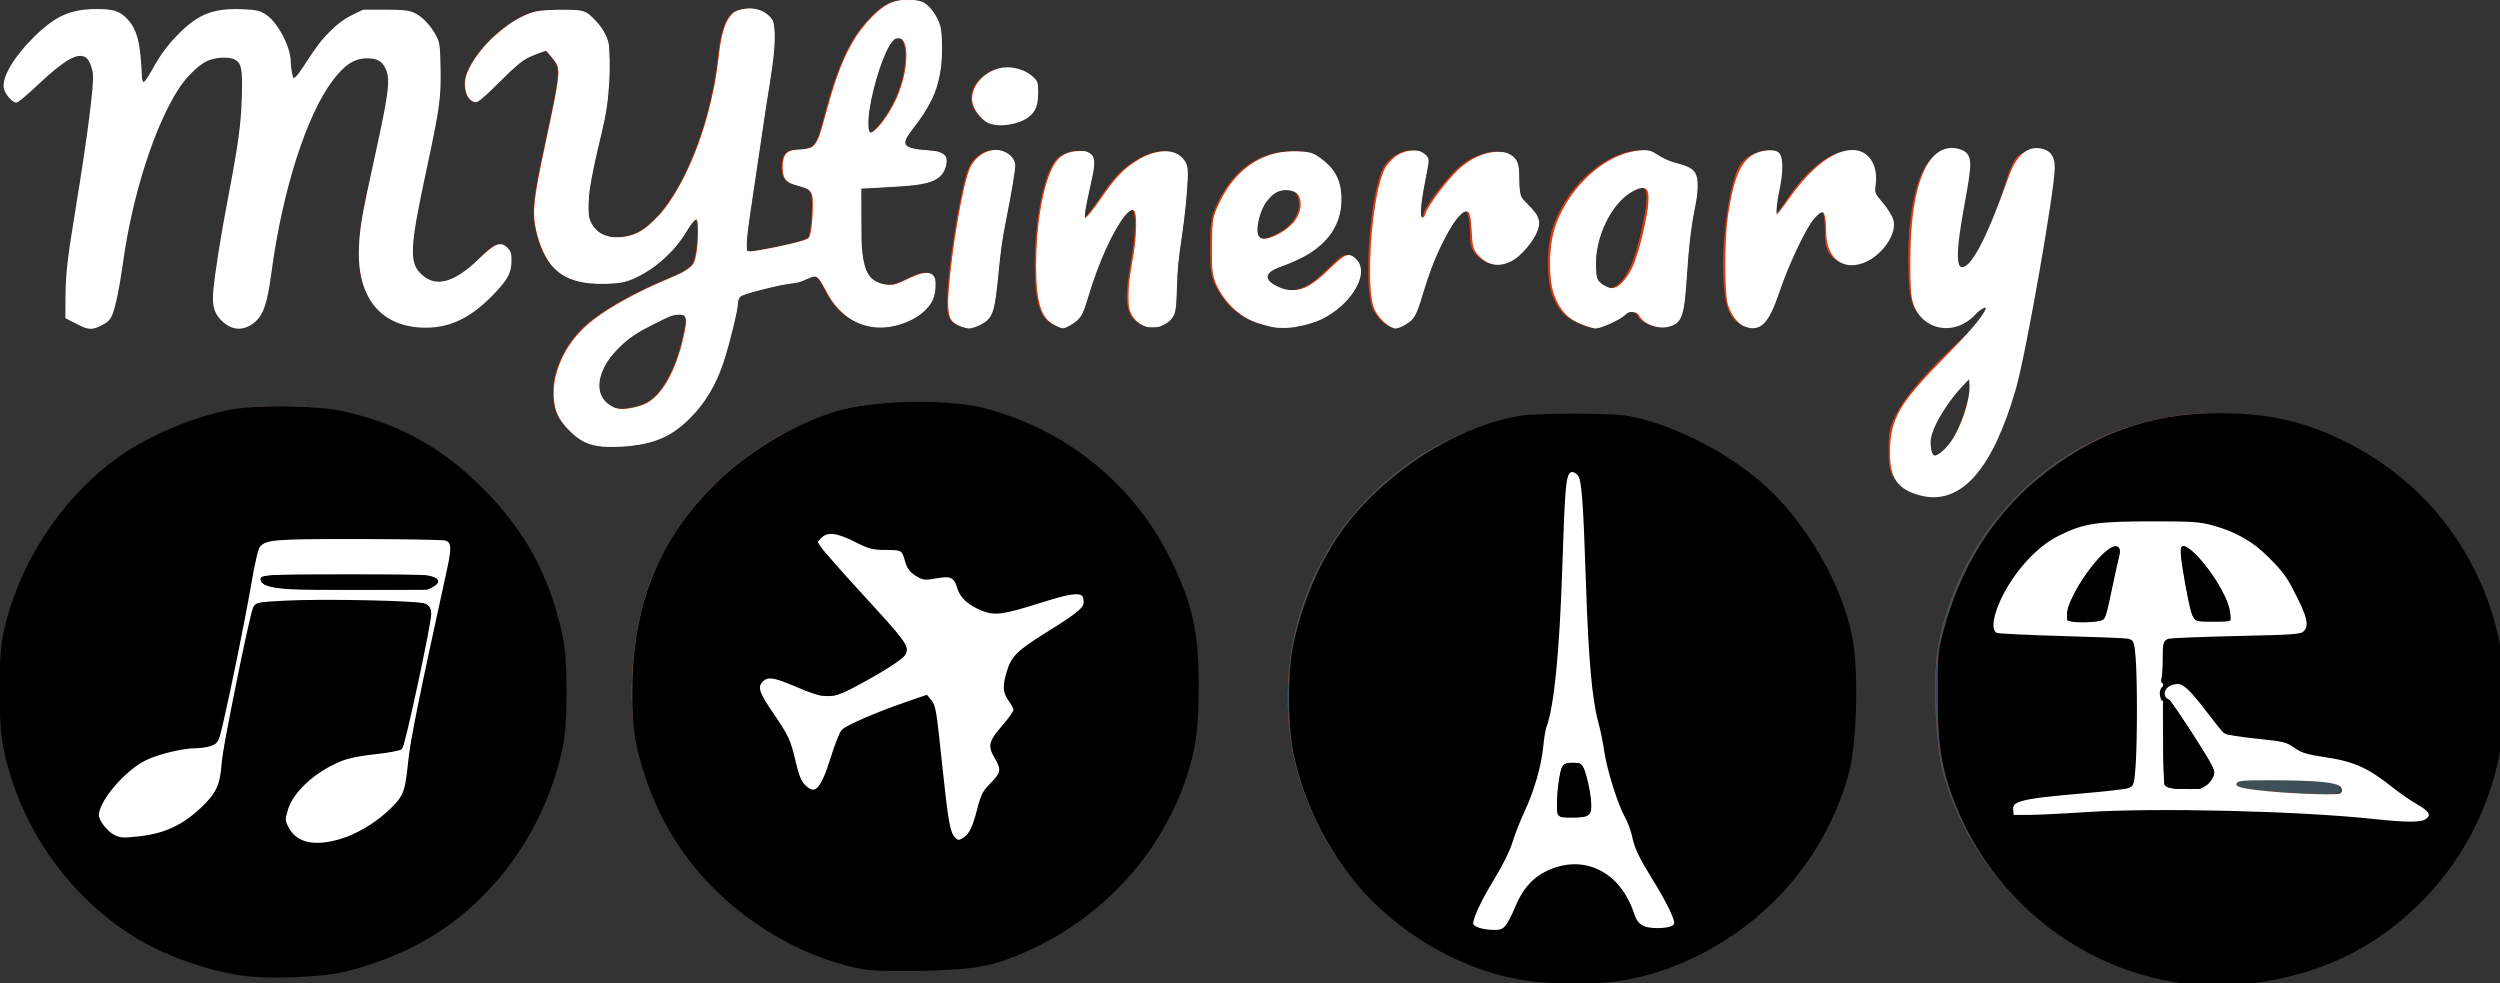 <?xml version="1.0" encoding="UTF-8" standalone="no"?>
<!-- Created with Inkscape (http://www.inkscape.org/) -->

<svg
   xmlns:dc="http://purl.org/dc/elements/1.1/"
   xmlns:cc="http://creativecommons.org/ns#"
   xmlns:rdf="http://www.w3.org/1999/02/22-rdf-syntax-ns#"
   xmlns:svg="http://www.w3.org/2000/svg"
   xmlns="http://www.w3.org/2000/svg"
   xmlns:sodipodi="http://sodipodi.sourceforge.net/DTD/sodipodi-0.dtd"
   xmlns:inkscape="http://www.inkscape.org/namespaces/inkscape"
   width="233.985mm"
   height="92.026mm"
   viewBox="0 0 233.985 92.026"
   version="1.1"
   id="svg8"
   inkscape:version="0.92.3 (2405546, 2018-03-11)"
   sodipodi:docname="mytinerary logo.svg">
  <rect x="0" y="0" width="233.985" height="92.026" fill="#333333" stroke="none"/>
  <defs
     id="defs2">
    <inkscape:path-effect
       effect="bspline"
       id="path-effect938"
       is_visible="true"
       weight="33.333"
       steps="2"
       helper_size="0"
       apply_no_weight="true"
       apply_with_weight="true"
       only_selected="false" />
  </defs>
  <sodipodi:namedview
     id="base"
     pagecolor="#ffffff"
     bordercolor="#666666"
     borderopacity="1.0"
     inkscape:pageopacity="0.0"
     inkscape:pageshadow="2"
     inkscape:zoom="0.7071068"
     inkscape:cx="349.3104"
     inkscape:cy="120.10075"
     inkscape:document-units="mm"
     inkscape:current-layer="layer1"
     showgrid="false"
     inkscape:window-width="1920"
     inkscape:window-height="1015"
     inkscape:window-x="0"
     inkscape:window-y="32"
     inkscape:window-maximized="1" />
  <g
     inkscape:label="Layer 1"
     inkscape:groupmode="layer"
     id="layer1"
     style="display:inline"
     transform="translate(-154.307,34.979)">
    <g
       id="g987">
      <g
         id="g917">
        <g
           id="g862"
           transform="translate(195.909,-114.926)">
          <path
             style="fill:#dc3c12;stroke-width:0.265"
             d="m 162.397,171.719 c -5.757,-0.735 -10.869,-3.27 -15.102,-7.488 -3.364,-3.352 -5.637,-7.185 -6.992,-11.787 -0.729,-2.476 -1.028,-9.006 -0.541,-11.815 0.666,-3.844 2.497,-8.133 4.785,-11.204 5.403,-7.253 13.468,-11.143 22.349,-10.78 5.13,0.21 9.375,1.573 13.593,4.364 9.418,6.232 13.899,17.963 11.043,28.909 -2.834,10.86 -11.696,18.574 -22.784,19.831 -2.716,0.308 -3.747,0.303 -6.35,-0.029 z m 22.747,-15.136 c 0.661,-0.484 0.351,-1.2 -0.603,-1.391 -0.415,-0.083 -1.372,-0.719 -2.127,-1.412 -2.111,-1.94 -4.469,-3.023 -6.988,-3.208 -1.775,-0.13 -2.172,-0.251 -2.699,-0.819 -0.554,-0.597 -0.885,-0.682 -3.231,-0.825 -1.438,-0.088 -2.809,-0.234 -3.049,-0.326 -0.239,-0.092 -1.129,-1.172 -1.978,-2.401 -1.575,-2.28 -2.379,-2.848 -3.141,-2.215 -0.22,0.183 -0.483,0.249 -0.584,0.148 -0.354,-0.354 -0.408,-3.847 -0.065,-4.26 0.272,-0.328 1.355,-0.394 6.493,-0.394 7.909,0 7.835,0.053 5.808,-4.121 -1.044,-2.15 -3.101,-4.362 -4.906,-5.277 -2.555,-1.295 -4.05,-1.559 -8.852,-1.559 -4.884,0 -6.445,0.285 -8.933,1.631 -2.449,1.325 -5.136,4.934 -5.628,7.559 -0.329,1.756 -0.288,1.767 6.603,1.767 4.417,0 6.221,0.089 6.45,0.318 0.477,0.477 0.45,13.266 -0.03,13.664 -0.191,0.158 -1.53,0.356 -2.977,0.439 -3.951,0.227 -7.615,0.678 -7.987,0.983 -0.386,0.317 -0.44,1.166 -0.088,1.384 0.134,0.083 2.117,-0.029 4.408,-0.249 2.331,-0.223 6.855,-0.399 10.274,-0.4 5.795,-7.9e-4 17.384,0.591 20.529,1.048 2.214,0.322 2.766,0.308 3.3,-0.083 z m -14.266,-2.589 c -3.165,-0.226 -4.091,-0.52 -3.319,-1.05 0.248,-0.171 1.99,-0.225 4.701,-0.148 4.302,0.123 5.087,0.298 5.087,1.135 0,0.418 -1.333,0.431 -6.468,0.063 z m -10.148,-0.545 c -0.215,-0.215 -0.316,-1.433 -0.314,-3.77 0.004,-3.347 0.143,-4.665 0.49,-4.623 0.276,0.033 4.394,6.399 4.489,6.94 0.048,0.275 -0.181,0.786 -0.509,1.136 -0.504,0.537 -0.849,0.636 -2.218,0.636 -0.908,0 -1.76,-0.14 -1.938,-0.318 z m -9.19,-15.573 c -0.765,-1.238 3.745,-7.716 4.777,-6.86 0.255,0.211 0.294,0.483 0.133,0.908 -0.127,0.334 -0.433,1.724 -0.68,3.088 -0.247,1.365 -0.568,2.63 -0.713,2.812 -0.324,0.406 -3.27,0.449 -3.516,0.051 z m 11.868,-0.04 c -0.461,-0.599 -1.509,-6.565 -1.207,-6.867 0.739,-0.739 4.579,4.394 4.658,6.227 l 0.035,0.827 -1.612,0.078 c -1.086,0.052 -1.698,-0.034 -1.875,-0.265 z m -63.291,33.513 c -8.111,-1.76 -14.917,-7.04 -18.398,-14.276 -1.974,-4.102 -2.801,-7.628 -2.793,-11.906 0.023,-12.101 7.898,-22.427 19.711,-25.847 1.848,-0.535 2.69,-0.611 6.742,-0.611 4.047,0 4.895,0.077 6.734,0.609 9.712,2.812 16.548,9.788 19.104,19.499 0.707,2.684 0.696,10.033 -0.019,12.832 -0.58,2.27 -1.954,5.554 -3.147,7.519 -3.837,6.321 -10.664,10.982 -18.024,12.307 -2.166,0.39 -7.866,0.317 -9.91,-0.126 z m -1.026,-4.685 c 0.236,-0.182 0.556,-0.819 0.711,-1.415 1.121,-4.294 6.15,-5.943 9.42,-3.088 0.754,0.659 1.622,2.164 1.839,3.189 0.245,1.158 1.023,1.594 2.585,1.446 1.026,-0.097 1.257,-0.213 1.257,-0.632 0,-0.654 -0.845,-2.316 -2.173,-4.276 -1.24,-1.83 -1.796,-3.085 -1.796,-4.058 0,-0.393 -0.184,-0.919 -0.409,-1.168 -0.727,-0.803 -2.236,-5.461 -2.236,-6.901 0,-0.736 -0.173,-1.653 -0.385,-2.04 -0.644,-1.176 -1.235,-7.954 -1.365,-15.641 -0.105,-6.207 -0.185,-7.335 -0.55,-7.739 -1.153,-1.274 -1.496,-0.089 -1.547,5.348 -0.081,8.588 -0.806,16.74 -1.633,18.357 -0.215,0.419 -0.337,1.128 -0.271,1.575 0.176,1.197 -1.054,5.253 -2.01,6.631 -0.293,0.422 -0.626,1.361 -0.741,2.088 -0.141,0.893 -0.598,1.901 -1.408,3.109 -1.642,2.448 -2.619,4.39 -2.44,4.855 0.137,0.357 0.781,0.549 2.18,0.651 0.3,0.022 0.738,-0.109 0.973,-0.291 z m 4.789,-10.666 c -0.21,-0.548 0.127,-3.764 0.461,-4.387 0.343,-0.642 1.725,-0.66 2.052,-0.028 0.131,0.255 0.394,1.26 0.584,2.233 0.436,2.241 0.212,2.595 -1.639,2.595 -0.934,0 -1.343,-0.116 -1.458,-0.414 z m -124.443,14.722 c -3.89,-0.903 -6.432,-1.989 -9.61,-4.104 -5.057,-3.367 -8.992,-9.047 -10.682,-15.422 -0.898,-3.386 -1.003,-9.058 -0.229,-12.377 2.907,-12.464 13.538,-20.975 26.077,-20.877 5.47,0.043 10.118,1.474 14.816,4.562 1.9,1.249 5.434,4.781 6.793,6.79 7.348,10.861 6.046,25.075 -3.138,34.259 -3.786,3.786 -8.293,6.165 -13.763,7.267 -2.725,0.549 -7.682,0.501 -10.264,-0.098 z m 11.249,-12.41 c 1.807,-0.661 3.251,-1.615 4.441,-2.933 1.337,-1.48 1.512,-2.036 1.487,-4.737 -0.018,-1.955 -0.063,-2.179 -0.301,-1.504 -0.154,0.437 -0.333,0.853 -0.398,0.926 -0.065,0.073 -1.15,0.197 -2.411,0.277 -1.89,0.119 -2.608,0.3 -4.079,1.028 -3.793,1.877 -5.537,5.127 -3.618,6.741 1.007,0.848 2.901,0.926 4.878,0.202 z m -16.115,-0.914 c 1.678,-0.857 2.869,-1.847 3.847,-3.197 0.69,-0.952 0.754,-1.236 0.754,-3.309 0,-2.128 -0.025,-2.232 -0.412,-1.68 -0.343,0.49 -0.664,0.589 -1.918,0.591 -1.636,0.003 -3.69,0.468 -4.946,1.12 -2.122,1.1 -4.342,3.805 -4.36,5.314 -0.003,0.266 0.357,0.846 0.801,1.29 0.787,0.787 0.855,0.804 2.844,0.684 1.5,-0.09 2.394,-0.304 3.389,-0.812 z m 5.398,-11.105 c 0.173,-1.055 0.422,-2.215 0.552,-2.579 0.131,-0.364 0.352,-1.376 0.492,-2.249 0.523,-3.256 0.955,-4.926 1.337,-5.167 0.526,-0.333 14.847,-0.331 15.722,0.001 0.825,0.314 0.843,0.685 0.176,3.542 -0.72,3.084 -0.918,4.605 -0.554,4.241 0.161,-0.161 0.461,-1.233 0.667,-2.381 0.205,-1.148 0.564,-2.862 0.798,-3.808 0.234,-0.946 0.529,-2.256 0.656,-2.91 0.127,-0.655 0.356,-1.607 0.51,-2.115 0.4,-1.329 0.345,-2.301 -0.14,-2.487 -0.23,-0.088 -4.141,-0.161 -8.69,-0.161 -9.552,0 -8.989,-0.16 -9.41,2.673 -0.723,4.868 -1.069,6.841 -1.316,7.491 -0.15,0.395 -0.273,1.02 -0.273,1.388 0,0.368 -0.23,1.462 -0.51,2.43 -0.555,1.917 -0.871,4.342 -0.539,4.136 0.114,-0.071 0.349,-0.991 0.523,-2.046 z m 4.948,-11.286 c -1.809,-0.158 -2.597,-0.632 -2.016,-1.213 0.167,-0.167 3.161,-0.267 8.018,-0.267 6.35,0 7.834,0.069 8.209,0.38 0.43,0.357 0.42,0.41 -0.158,0.854 -0.553,0.425 -1.215,0.47 -6.437,0.438 -3.201,-0.02 -6.629,-0.106 -7.617,-0.193 z m 12.407,11.052 c 0.138,-2.009 -0.26,-1.378 -0.511,0.809 -0.116,1.009 -0.081,1.352 0.115,1.155 0.154,-0.154 0.332,-1.038 0.396,-1.964 z m 42.305,24.47 c -7.668,-1.177 -15.352,-6.781 -19.16,-13.971 -1.114,-2.103 -2.271,-5.629 -2.677,-8.154 -0.656,-4.084 -0.074,-9.812 1.408,-13.837 2.215,-6.02 7.244,-11.485 13.249,-14.399 4.244,-2.059 6.338,-2.515 11.546,-2.515 3.763,0 4.676,0.086 6.615,0.62 9.503,2.621 16.486,9.679 19.105,19.309 0.843,3.102 0.839,9.854 -0.009,13.143 -1.946,7.551 -7.21,14.033 -14.153,17.428 -3.977,1.945 -5.704,2.333 -10.763,2.422 -2.401,0.042 -4.723,0.021 -5.159,-0.046 z m 9.062,-12.405 c 0.572,-0.4 0.956,-1.426 1.256,-3.353 0.106,-0.682 0.392,-1.152 0.937,-1.54 1.268,-0.903 1.405,-1.403 0.619,-2.251 -0.933,-1.007 -0.71,-2.074 0.69,-3.305 1.189,-1.045 1.307,-1.541 0.532,-2.242 -0.639,-0.579 -0.654,-1.42 -0.055,-3.171 0.439,-1.284 0.539,-1.371 3.759,-3.307 3.056,-1.838 3.307,-2.049 3.307,-2.782 0,-1.165 -0.825,-1.142 -4.362,0.119 -1.652,0.589 -3.37,1.068 -3.819,1.065 -0.448,-0.003 -1.407,-0.331 -2.129,-0.728 -1.056,-0.58 -1.349,-0.895 -1.493,-1.606 -0.27,-1.33 -0.551,-1.493 -1.919,-1.11 -1.046,0.293 -1.278,0.275 -2.01,-0.157 -0.772,-0.456 -0.914,-0.716 -1.135,-2.081 -0.076,-0.469 -0.257,-0.52 -1.605,-0.447 -1.296,0.07 -1.727,-0.037 -2.934,-0.728 -1.546,-0.884 -2.434,-1.007 -3.206,-0.443 -0.386,0.283 -0.443,0.489 -0.249,0.901 0.139,0.294 2.075,2.462 4.302,4.818 3.347,3.54 4.036,4.402 3.969,4.965 -0.068,0.566 -0.595,0.97 -3.124,2.388 -4.372,2.451 -4.052,2.397 -6.74,1.132 -2.685,-1.264 -3.466,-1.348 -3.888,-0.422 -0.319,0.7 -0.348,0.643 1.999,3.895 0.648,0.898 0.983,1.741 1.208,3.043 0.374,2.165 0.852,2.991 1.732,2.991 0.8,0 1.213,-0.755 1.84,-3.354 0.252,-1.044 0.677,-2.098 0.946,-2.341 0.55,-0.498 6.999,-3.037 7.714,-3.037 0.895,0 1.032,0.637 1.675,7.792 0.266,2.956 0.539,4.692 0.802,5.093 0.471,0.718 0.611,0.739 1.378,0.202 z m 88.305,-32.365 c -1.6,-0.988 -1.853,-1.498 -1.842,-3.703 0.009,-1.788 0.116,-2.219 0.919,-3.719 0.902,-1.683 3.565,-4.607 6.677,-7.332 1.14,-0.998 1.521,-1.509 1.521,-2.039 0,-0.909 -0.254,-0.891 -1.186,0.082 -0.416,0.434 -1.256,0.98 -1.867,1.213 -1.052,0.402 -1.166,0.396 -2.138,-0.103 -1.74,-0.894 -2.085,-1.909 -2.081,-6.114 0.004,-4.182 0.74,-7.582 1.951,-9.013 0.821,-0.97 2.264,-1.305 3.061,-0.711 0.476,0.355 0.494,0.513 0.223,1.937 -1.194,6.264 -1.397,7.748 -1.147,8.405 0.143,0.377 0.432,0.686 0.641,0.686 1.082,0 2.988,-3.634 4.391,-8.371 0.308,-1.039 0.777,-2.086 1.043,-2.326 0.746,-0.675 2.219,-0.824 2.764,-0.279 0.497,0.497 0.476,0.975 -0.232,5.156 -0.704,4.162 -1.165,7.004 -1.33,8.202 -1.073,7.801 -3.381,14.595 -5.749,16.926 -1.62,1.594 -4.051,2.071 -5.619,1.103 z m 3.36,-3.675 c 0.862,-0.921 1.415,-2.019 2.069,-4.104 0.552,-1.761 0.676,-3.106 0.286,-3.106 -0.474,0 -3.036,3.074 -3.638,4.366 -0.676,1.45 -0.799,2.76 -0.304,3.254 0.481,0.481 0.84,0.388 1.587,-0.41 z M 13.569,121.46 c -1.145,-0.344 -2.563,-1.663 -3.063,-2.849 -1.02,-2.42 0.228,-6.106 2.818,-8.323 1.704,-1.459 4.554,-3.042 8.05,-4.471 1.018,-0.416 1.698,-0.878 1.896,-1.286 0.4,-0.824 0.569,-3.993 0.22,-4.116 -0.146,-0.051 -0.589,0.484 -0.985,1.189 -0.9,1.603 -2.652,3.236 -4.448,4.146 -1.139,0.577 -1.737,0.699 -3.433,0.699 -3.462,0 -5.13,-1.278 -6.001,-4.601 C 8.127,99.949 8.225,98.81 9.33,93.706 10.892,86.482 10.904,86.347 10.043,85.346 L 9.428,84.631 8.195,85.102 c -0.867,0.331 -1.78,1.05 -3.073,2.421 -1.012,1.072 -2.011,1.95 -2.22,1.95 -0.607,0 -1.027,-0.705 -1.027,-1.726 0,-1.729 2.566,-4.793 5.123,-6.117 1.216,-0.629 1.732,-0.733 3.712,-0.744 2.273,-0.013 2.311,-0.002 3.246,0.904 0.538,0.521 1.072,1.377 1.238,1.984 0.35,1.281 0.12,5.648 -0.41,7.793 -1.763,7.137 -1.863,8.884 -0.572,9.994 0.857,0.737 2.423,0.813 3.751,0.183 3.421,-1.623 6.875,-9.141 7.643,-16.636 0.243,-2.37 0.817,-3.809 1.643,-4.123 1.038,-0.394 2.074,-0.283 2.821,0.304 0.619,0.487 0.697,0.732 0.697,2.183 1.12e-4,0.899 -0.17,2.587 -0.377,3.751 -0.207,1.164 -0.578,3.545 -0.824,5.292 -0.246,1.746 -0.671,4.604 -0.945,6.35 -0.274,1.746 -0.499,3.518 -0.499,3.937 -0.001,0.734 0.036,0.756 0.991,0.598 2.504,-0.415 4.639,-0.933 4.894,-1.188 0.153,-0.153 0.32,-1.164 0.37,-2.245 0.099,-2.135 -0.011,-2.352 -1.36,-2.675 -1.16,-0.278 -1.457,-0.627 -1.457,-1.714 0,-1.179 0.375,-1.602 1.442,-1.627 1.615,-0.037 1.778,-0.241 2.546,-3.176 1.222,-4.671 2.358,-7.134 4.182,-9.064 1.239,-1.312 2.131,-1.764 3.476,-1.764 1.404,0 1.921,0.294 2.629,1.493 0.469,0.795 0.575,1.383 0.568,3.154 -0.011,2.862 -0.735,4.877 -2.58,7.172 -1.419,1.766 -1.198,2.107 1.468,2.267 1.446,0.087 1.845,0.594 1.37,1.741 -0.457,1.104 -1.448,1.429 -4.915,1.613 l -2.91,0.155 v 3.307 c 0,4.057 0.435,5.27 2.03,5.664 0.826,0.204 1.192,0.129 2.431,-0.498 2.052,-1.038 2.799,-0.623 2.429,1.349 -0.236,1.258 -1.42,2.31 -3.248,2.885 -2.792,0.878 -5.428,-0.309 -6.829,-3.074 -0.793,-1.565 -0.94,-1.657 -1.879,-1.167 -0.415,0.217 -1.053,0.397 -1.417,0.402 -0.69,0.008 -4.325,0.916 -4.771,1.191 -0.141,0.087 -0.256,0.399 -0.256,0.694 0,0.708 -0.969,4.544 -1.527,6.048 -1.128,3.038 -3.166,5.431 -5.575,6.549 -1.611,0.747 -5.073,1.042 -6.656,0.567 z m 5.305,-3.816 c 1.359,-0.703 2.611,-2.851 3.312,-5.681 0.547,-2.213 0.501,-2.646 -0.286,-2.646 -0.366,0 -0.872,0.109 -1.124,0.243 -0.253,0.134 -0.995,0.503 -1.65,0.821 -4.536,2.199 -6.313,6.54 -3.175,7.754 0.536,0.207 2.074,-0.05 2.924,-0.49 z M 40.978,91.248 c 1.205,-1.64 1.929,-3.461 2.109,-5.303 0.179,-1.822 -0.202,-2.724 -1.017,-2.411 -1.272,0.488 -3.399,8.875 -2.242,8.839 0.182,-0.006 0.699,-0.512 1.149,-1.124 z m -75.497,18.865 -0.86,-0.524 v -2.445 c 0,-1.345 0.173,-3.341 0.384,-4.436 0.647,-3.353 1.87,-11.573 2.128,-14.303 0.387,-4.085 -1.433,-4.428 -4.904,-0.923 -1.085,1.095 -2.103,1.991 -2.263,1.991 -0.459,0 -1.166,-0.915 -1.166,-1.51 0,-1.686 2.812,-5.102 5.292,-6.428 1.622,-0.867 4.924,-0.942 5.82,-0.132 1.084,0.979 1.588,2.356 1.588,4.339 0,1.016 0.114,1.917 0.252,2.003 0.139,0.086 0.569,-0.49 0.955,-1.279 0.928,-1.895 2.73,-3.922 4.284,-4.818 1.072,-0.619 1.571,-0.728 3.417,-0.749 1.799,-0.021 2.287,0.067 2.91,0.526 1.123,0.826 2.19,2.931 2.202,4.344 0.018,2.048 0.344,2.066 1.524,0.083 1.25,-2.1 2.677,-3.608 4.166,-4.405 0.842,-0.45 1.519,-0.567 3.314,-0.569 2.547,-0.004 3.309,0.375 4.424,2.2 0.514,0.841 0.594,1.339 0.595,3.702 7.9375e-4,1.781 -0.186,3.574 -0.538,5.159 -0.297,1.336 -0.726,3.323 -0.953,4.414 -0.227,1.091 -0.58,2.723 -0.783,3.626 -0.203,0.903 -0.37,2.371 -0.37,3.261 0,1.437 0.087,1.707 0.773,2.393 1.343,1.343 3.337,0.852 5.444,-1.342 1.378,-1.434 1.847,-1.681 2.514,-1.324 0.641,0.343 0.718,1.784 0.153,2.857 -0.422,0.802 -2.568,2.911 -3.622,3.56 -3.015,1.856 -7.141,1.352 -8.909,-1.089 -1.518,-2.096 -1.655,-5.245 -0.455,-10.488 0.2,-0.873 0.616,-2.778 0.925,-4.233 0.309,-1.455 0.674,-3.145 0.811,-3.755 0.75,-3.337 -0.124,-4.915 -2.478,-4.474 -3.345,0.628 -7.036,9.492 -8.386,20.139 -0.385,3.033 -0.772,4.092 -1.706,4.662 -1.136,0.693 -1.918,0.615 -2.812,-0.279 -0.646,-0.646 -0.773,-0.988 -0.773,-2.082 0,-1.28 0.676,-5.753 1.429,-9.447 0.914,-4.491 1.296,-7.301 1.322,-9.732 0.031,-2.932 -0.208,-3.365 -1.858,-3.365 -1.274,0 -1.958,0.345 -3.228,1.624 -2.54,2.56 -5.452,10.895 -6.273,17.955 -0.093,0.8 -0.342,2.236 -0.553,3.19 -0.315,1.424 -0.519,1.815 -1.142,2.183 -0.984,0.581 -1.542,0.564 -2.595,-0.078 z m 82.567,0.26 c -1.026,-0.413 -1.167,-1.065 -0.895,-4.152 0.293,-3.328 1.168,-8.406 1.753,-10.176 0.593,-1.791 2.424,-2.6 3.762,-1.662 0.323,0.227 0.588,0.661 0.588,0.966 0,0.53 -0.491,3.343 -1.076,6.163 -0.151,0.728 -0.387,2.595 -0.525,4.149 -0.302,3.399 -0.518,4.036 -1.55,4.57 -0.885,0.458 -1.219,0.481 -2.058,0.143 z m 8.912,-0.07 c -1.27,-0.632 -1.715,-2.086 -1.717,-5.616 -0.002,-4.499 0.95,-8.898 2.158,-9.964 0.672,-0.594 2.062,-0.847 2.718,-0.495 0.676,0.362 0.678,0.891 0.012,3.669 -0.291,1.213 -0.46,2.317 -0.376,2.454 0.084,0.136 0.691,-0.559 1.348,-1.544 1.519,-2.279 2.296,-3.095 3.772,-3.96 1.629,-0.955 3.308,-0.988 4.046,-0.081 0.486,0.597 0.522,0.895 0.369,3.043 -0.093,1.31 -0.346,3.453 -0.561,4.762 -0.215,1.31 -0.393,3.215 -0.396,4.233 -0.006,2.421 -0.145,2.86 -1.082,3.413 -0.994,0.587 -2.157,0.361 -2.881,-0.559 -0.642,-0.816 -0.677,-2.215 -0.131,-5.236 0.513,-2.842 0.517,-4.895 0.009,-4.895 -0.935,0 -3.092,4.26 -4.271,8.437 -0.378,1.338 -0.645,1.792 -1.284,2.182 -0.952,0.581 -0.893,0.575 -1.733,0.157 z m 19.1,-0.152 c -1.606,-0.5 -2.95,-1.657 -3.811,-3.285 -0.499,-0.943 -0.594,-1.541 -0.598,-3.767 -0.004,-2.3 0.085,-2.837 0.682,-4.113 1.467,-3.133 3.881,-4.844 6.871,-4.869 1.511,-0.012 1.869,0.084 2.713,0.727 1.295,0.987 1.837,2.111 1.822,3.777 -0.026,2.864 -1.929,4.965 -5.613,6.196 -1.643,0.549 -1.749,1.316 -0.275,1.981 1.556,0.701 2.892,0.245 4.724,-1.612 1.496,-1.518 1.883,-1.671 2.544,-1.01 1.546,1.546 -1.172,5.207 -4.481,6.038 -2.048,0.514 -2.751,0.505 -4.578,-0.064 z m 2.238,-8.542 c 1.055,-0.638 1.681,-1.588 1.681,-2.549 0,-0.972 -0.436,-1.385 -1.462,-1.385 -1.214,0 -2.241,1.242 -2.603,3.147 -0.314,1.652 0.507,1.923 2.384,0.787 z m 9.676,8.618 c -0.324,-0.227 -0.796,-0.793 -1.048,-1.257 -0.984,-1.811 -0.342,-10.921 0.938,-13.314 0.735,-1.373 2.625,-2.074 3.611,-1.339 0.485,0.362 0.495,0.485 0.165,2.069 -0.537,2.582 -0.644,3.934 -0.31,3.934 0.16,0 0.291,-0.161 0.291,-0.359 0,-0.399 1.487,-2.469 2.752,-3.832 1.681,-1.81 4.297,-2.542 5.428,-1.518 0.445,0.403 0.551,0.813 0.551,2.129 0,1.53 0.057,1.68 0.926,2.45 1.175,1.04 1.212,1.978 0.138,3.462 -1.528,2.109 -3.381,2.615 -4.709,1.287 -0.618,-0.618 -0.722,-0.945 -0.736,-2.305 -0.009,-0.872 -0.149,-1.717 -0.31,-1.879 -0.781,-0.781 -3.112,3.35 -4.337,7.683 -0.524,1.854 -0.761,2.305 -1.422,2.711 -0.968,0.594 -1.176,0.602 -1.927,0.076 z m 18.207,-0.006 c -1.292,-0.56 -1.854,-1.128 -2.423,-2.447 -0.634,-1.468 -0.66,-4.587 -0.056,-6.477 1.172,-3.662 4.492,-6.804 7.645,-7.237 0.989,-0.136 1.347,-0.062 1.983,0.408 0.427,0.315 1.164,0.645 1.638,0.732 0.474,0.087 1.13,0.325 1.458,0.529 0.727,0.453 0.783,1.661 0.2,4.275 -0.218,0.975 -0.492,3.464 -0.611,5.532 -0.235,4.106 -0.444,4.651 -1.912,4.973 -0.838,0.184 -2.217,-0.403 -2.465,-1.05 -0.18,-0.469 -1.113,-0.546 -1.38,-0.115 -0.223,0.36 -2.219,1.285 -2.761,1.279 -0.218,-0.002 -0.81,-0.184 -1.315,-0.403 z m 4.044,-4.069 c 0.772,-0.917 1.284,-2.293 1.877,-5.038 0.738,-3.419 0.489,-4.163 -1.118,-3.332 -1.899,0.982 -3.487,4.069 -3.487,6.78 0,1.301 0.094,1.615 0.588,1.961 0.86,0.602 1.4,0.509 2.141,-0.371 z m 10.996,4.086 c -1.147,-0.62 -1.553,-2.099 -1.553,-5.66 0,-3.449 0.72,-7.728 1.538,-9.134 0.308,-0.529 0.861,-0.947 1.59,-1.202 2.052,-0.717 2.536,0.262 1.759,3.559 -0.674,2.862 -0.456,3.165 0.842,1.169 1.808,-2.781 3.618,-4.377 5.49,-4.839 1.771,-0.438 3.018,0.965 2.673,3.008 -0.17,1.005 -0.115,1.143 0.768,1.952 1.115,1.021 1.255,2.13 0.438,3.452 -1.291,2.089 -3.757,2.771 -4.96,1.372 -0.502,-0.584 -0.613,-1.017 -0.613,-2.402 0,-1.014 -0.125,-1.767 -0.313,-1.883 -0.834,-0.516 -3.205,3.762 -4.425,7.986 -0.734,2.541 -1.794,3.4 -3.234,2.622 z M 50.061,90.815 c -1.23,-1.23 -0.933,-2.927 0.7,-4.003 1.331,-0.877 3.576,-0.541 4.41,0.66 0.235,0.339 0.255,1.646 0.037,2.46 -0.24,0.895 -1.678,1.657 -3.127,1.657 -1.024,0 -1.383,-0.138 -2.019,-0.773 z"
             id="path866"
             inkscape:connector-curvature="0" />
          <path
             style="fill:#3d5058;stroke-width:0.265"
             d="m 162.397,171.719 c -5.757,-0.735 -10.869,-3.27 -15.102,-7.488 -3.364,-3.352 -5.637,-7.185 -6.992,-11.787 -0.729,-2.476 -1.028,-9.006 -0.541,-11.815 0.666,-3.844 2.497,-8.133 4.785,-11.204 5.403,-7.253 13.468,-11.143 22.349,-10.78 5.13,0.21 9.375,1.573 13.593,4.364 9.418,6.232 13.899,17.963 11.043,28.909 -2.834,10.86 -11.696,18.574 -22.784,19.831 -2.716,0.308 -3.747,0.303 -6.35,-0.029 z m 22.747,-15.136 c 0.661,-0.484 0.351,-1.2 -0.603,-1.391 -0.415,-0.083 -1.372,-0.719 -2.127,-1.412 -2.111,-1.94 -4.469,-3.023 -6.988,-3.208 -1.775,-0.13 -2.172,-0.251 -2.699,-0.819 -0.554,-0.597 -0.885,-0.682 -3.231,-0.825 -1.438,-0.088 -2.809,-0.234 -3.049,-0.326 -0.239,-0.092 -1.129,-1.172 -1.978,-2.401 -1.575,-2.28 -2.379,-2.848 -3.141,-2.215 -0.22,0.183 -0.483,0.249 -0.584,0.148 -0.354,-0.354 -0.408,-3.847 -0.065,-4.26 0.272,-0.328 1.355,-0.394 6.493,-0.394 7.909,0 7.835,0.053 5.808,-4.121 -1.044,-2.15 -3.101,-4.362 -4.906,-5.277 -2.555,-1.295 -4.05,-1.559 -8.852,-1.559 -4.884,0 -6.445,0.285 -8.933,1.631 -2.449,1.325 -5.136,4.934 -5.628,7.559 -0.329,1.756 -0.288,1.767 6.603,1.767 4.417,0 6.221,0.089 6.45,0.318 0.477,0.477 0.45,13.266 -0.03,13.664 -0.191,0.158 -1.53,0.356 -2.977,0.439 -3.951,0.227 -7.615,0.678 -7.987,0.983 -0.386,0.317 -0.44,1.166 -0.088,1.384 0.134,0.083 2.117,-0.029 4.408,-0.249 2.331,-0.223 6.855,-0.399 10.274,-0.4 5.795,-7.9e-4 17.384,0.591 20.529,1.048 2.214,0.322 2.766,0.308 3.3,-0.083 z m -14.266,-2.589 c -3.165,-0.226 -4.091,-0.52 -3.319,-1.05 0.248,-0.171 1.99,-0.225 4.701,-0.148 4.302,0.123 5.087,0.298 5.087,1.135 0,0.418 -1.333,0.431 -6.468,0.063 z m -10.148,-0.545 c -0.215,-0.215 -0.316,-1.433 -0.314,-3.77 0.004,-3.347 0.143,-4.665 0.49,-4.623 0.276,0.033 4.394,6.399 4.489,6.94 0.048,0.275 -0.181,0.786 -0.509,1.136 -0.504,0.537 -0.849,0.636 -2.218,0.636 -0.908,0 -1.76,-0.14 -1.938,-0.318 z m -9.19,-15.573 c -0.765,-1.238 3.745,-7.716 4.777,-6.86 0.255,0.211 0.294,0.483 0.133,0.908 -0.127,0.334 -0.433,1.724 -0.68,3.088 -0.247,1.365 -0.568,2.63 -0.713,2.812 -0.324,0.406 -3.27,0.449 -3.516,0.051 z m 11.868,-0.04 c -0.461,-0.599 -1.509,-6.565 -1.207,-6.867 0.739,-0.739 4.579,4.394 4.658,6.227 l 0.035,0.827 -1.612,0.078 c -1.086,0.052 -1.698,-0.034 -1.875,-0.265 z m -63.291,33.513 c -8.111,-1.76 -14.917,-7.04 -18.398,-14.276 -1.974,-4.102 -2.801,-7.628 -2.793,-11.906 0.023,-12.101 7.898,-22.427 19.711,-25.847 1.848,-0.535 2.69,-0.611 6.742,-0.611 4.047,0 4.895,0.077 6.734,0.609 9.712,2.812 16.548,9.788 19.104,19.499 0.707,2.684 0.696,10.033 -0.019,12.832 -0.58,2.27 -1.954,5.554 -3.147,7.519 -3.837,6.321 -10.664,10.982 -18.024,12.307 -2.166,0.39 -7.866,0.317 -9.91,-0.126 z m -1.026,-4.685 c 0.236,-0.182 0.556,-0.819 0.711,-1.415 1.121,-4.294 6.15,-5.943 9.42,-3.088 0.754,0.659 1.622,2.164 1.839,3.189 0.245,1.158 1.023,1.594 2.585,1.446 1.026,-0.097 1.257,-0.213 1.257,-0.632 0,-0.654 -0.845,-2.316 -2.173,-4.276 -1.24,-1.83 -1.796,-3.085 -1.796,-4.058 0,-0.393 -0.184,-0.919 -0.409,-1.168 -0.727,-0.803 -2.236,-5.461 -2.236,-6.901 0,-0.736 -0.173,-1.653 -0.385,-2.04 -0.644,-1.176 -1.235,-7.954 -1.365,-15.641 -0.105,-6.207 -0.185,-7.335 -0.55,-7.739 -1.153,-1.274 -1.496,-0.089 -1.547,5.348 -0.081,8.588 -0.806,16.74 -1.633,18.357 -0.215,0.419 -0.337,1.128 -0.271,1.575 0.176,1.197 -1.054,5.253 -2.01,6.631 -0.293,0.422 -0.626,1.361 -0.741,2.088 -0.141,0.893 -0.598,1.901 -1.408,3.109 -1.642,2.448 -2.619,4.39 -2.44,4.855 0.137,0.357 0.781,0.549 2.18,0.651 0.3,0.022 0.738,-0.109 0.973,-0.291 z m 4.789,-10.666 c -0.21,-0.548 0.127,-3.764 0.461,-4.387 0.343,-0.642 1.725,-0.66 2.052,-0.028 0.131,0.255 0.394,1.26 0.584,2.233 0.436,2.241 0.212,2.595 -1.639,2.595 -0.934,0 -1.343,-0.116 -1.458,-0.414 z m -124.443,14.722 c -3.89,-0.903 -6.432,-1.989 -9.61,-4.104 -5.057,-3.367 -8.992,-9.047 -10.682,-15.422 -0.898,-3.386 -1.003,-9.058 -0.229,-12.377 2.907,-12.464 13.538,-20.975 26.077,-20.877 5.47,0.043 10.118,1.474 14.816,4.562 1.9,1.249 5.434,4.781 6.793,6.79 7.348,10.861 6.046,25.075 -3.138,34.259 -3.786,3.786 -8.293,6.165 -13.763,7.267 -2.725,0.549 -7.682,0.501 -10.264,-0.098 z m 11.249,-12.41 c 1.807,-0.661 3.251,-1.615 4.441,-2.933 1.337,-1.48 1.512,-2.036 1.487,-4.737 -0.018,-1.955 -0.063,-2.179 -0.301,-1.504 -0.154,0.437 -0.333,0.853 -0.398,0.926 -0.065,0.073 -1.15,0.197 -2.411,0.277 -1.89,0.119 -2.608,0.3 -4.079,1.028 -3.793,1.877 -5.537,5.127 -3.618,6.741 1.007,0.848 2.901,0.926 4.878,0.202 z m -16.115,-0.914 c 1.678,-0.857 2.869,-1.847 3.847,-3.197 0.69,-0.952 0.754,-1.236 0.754,-3.309 0,-2.128 -0.025,-2.232 -0.412,-1.68 -0.343,0.49 -0.664,0.589 -1.918,0.591 -1.636,0.003 -3.69,0.468 -4.946,1.12 -2.122,1.1 -4.342,3.805 -4.36,5.314 -0.003,0.266 0.357,0.846 0.801,1.29 0.787,0.787 0.855,0.804 2.844,0.684 1.5,-0.09 2.394,-0.304 3.389,-0.812 z m 5.398,-11.105 c 0.173,-1.055 0.422,-2.215 0.552,-2.579 0.131,-0.364 0.352,-1.376 0.492,-2.249 0.523,-3.256 0.955,-4.926 1.337,-5.167 0.526,-0.333 14.847,-0.331 15.722,0.001 0.825,0.314 0.843,0.685 0.176,3.542 -0.72,3.084 -0.918,4.605 -0.554,4.241 0.161,-0.161 0.461,-1.233 0.667,-2.381 0.205,-1.148 0.564,-2.862 0.798,-3.808 0.234,-0.946 0.529,-2.256 0.656,-2.91 0.127,-0.655 0.356,-1.607 0.51,-2.115 0.4,-1.329 0.345,-2.301 -0.14,-2.487 -0.23,-0.088 -4.141,-0.161 -8.69,-0.161 -9.552,0 -8.989,-0.16 -9.41,2.673 -0.723,4.868 -1.069,6.841 -1.316,7.491 -0.15,0.395 -0.273,1.02 -0.273,1.388 0,0.368 -0.23,1.462 -0.51,2.43 -0.555,1.917 -0.871,4.342 -0.539,4.136 0.114,-0.071 0.349,-0.991 0.523,-2.046 z m 4.948,-11.286 c -1.809,-0.158 -2.597,-0.632 -2.016,-1.213 0.167,-0.167 3.161,-0.267 8.018,-0.267 6.35,0 7.834,0.069 8.209,0.38 0.43,0.357 0.42,0.41 -0.158,0.854 -0.553,0.425 -1.215,0.47 -6.437,0.438 -3.201,-0.02 -6.629,-0.106 -7.617,-0.193 z m 12.407,11.052 c 0.138,-2.009 -0.26,-1.378 -0.511,0.809 -0.116,1.009 -0.081,1.352 0.115,1.155 0.154,-0.154 0.332,-1.038 0.396,-1.964 z m 42.305,24.47 c -7.668,-1.177 -15.352,-6.781 -19.16,-13.971 -1.114,-2.103 -2.271,-5.629 -2.677,-8.154 -0.656,-4.084 -0.074,-9.812 1.408,-13.837 2.215,-6.02 7.244,-11.485 13.249,-14.399 4.244,-2.059 6.338,-2.515 11.546,-2.515 3.763,0 4.676,0.086 6.615,0.62 9.503,2.621 16.486,9.679 19.105,19.309 0.843,3.102 0.839,9.854 -0.009,13.143 -1.946,7.551 -7.21,14.033 -14.153,17.428 -3.977,1.945 -5.704,2.333 -10.763,2.422 -2.401,0.042 -4.723,0.021 -5.159,-0.046 z m 9.062,-12.405 c 0.572,-0.4 0.956,-1.426 1.256,-3.353 0.106,-0.682 0.392,-1.152 0.937,-1.54 1.268,-0.903 1.405,-1.403 0.619,-2.251 -0.933,-1.007 -0.71,-2.074 0.69,-3.305 1.189,-1.045 1.307,-1.541 0.532,-2.242 -0.639,-0.579 -0.654,-1.42 -0.055,-3.171 0.439,-1.284 0.539,-1.371 3.759,-3.307 3.056,-1.838 3.307,-2.049 3.307,-2.782 0,-1.165 -0.825,-1.142 -4.362,0.119 -1.652,0.589 -3.37,1.068 -3.819,1.065 -0.448,-0.003 -1.407,-0.331 -2.129,-0.728 -1.056,-0.58 -1.349,-0.895 -1.493,-1.606 -0.27,-1.33 -0.551,-1.493 -1.919,-1.11 -1.046,0.293 -1.278,0.275 -2.01,-0.157 -0.772,-0.456 -0.914,-0.716 -1.135,-2.081 -0.076,-0.469 -0.257,-0.52 -1.605,-0.447 -1.296,0.07 -1.727,-0.037 -2.934,-0.728 -1.546,-0.884 -2.434,-1.007 -3.206,-0.443 -0.386,0.283 -0.443,0.489 -0.249,0.901 0.139,0.294 2.075,2.462 4.302,4.818 3.347,3.54 4.036,4.402 3.969,4.965 -0.068,0.566 -0.595,0.97 -3.124,2.388 -4.372,2.451 -4.052,2.397 -6.74,1.132 -2.685,-1.264 -3.466,-1.348 -3.888,-0.422 -0.319,0.7 -0.348,0.643 1.999,3.895 0.648,0.898 0.983,1.741 1.208,3.043 0.374,2.165 0.852,2.991 1.732,2.991 0.8,0 1.213,-0.755 1.84,-3.354 0.252,-1.044 0.677,-2.098 0.946,-2.341 0.55,-0.498 6.999,-3.037 7.714,-3.037 0.895,0 1.032,0.637 1.675,7.792 0.266,2.956 0.539,4.692 0.802,5.093 0.471,0.718 0.611,0.739 1.378,0.202 z"
             id="path864"
             inkscape:connector-curvature="0" />
        </g>
        <path
           style="fill:none;stroke:#ffffff;stroke-width:0.5px;stroke-linecap:butt;stroke-linejoin:miter;stroke-opacity:1"
           d="m 195.12,21.562 -3.294,15.568 -0.724,2.959"
           id="path868"
           inkscape:connector-curvature="0"
           sodipodi:nodetypes="ccc" />
        <path
           style="display:inline;fill:none;stroke:#ffffff;stroke-width:0.5px;stroke-linecap:butt;stroke-linejoin:miter;stroke-opacity:1"
           d="m 177.838,20.953 -3.294,15.568 -0.724,2.959"
           id="path868-3"
           inkscape:connector-curvature="0"
           sodipodi:nodetypes="ccc" />
        <path
           style="fill:none;stroke:#ffffff;stroke-width:0.265px;stroke-linecap:butt;stroke-linejoin:miter;stroke-opacity:1"
           d="m 175.042,33.621 c -0.109,0.857 -0.671,1.508 -1.612,1.441"
           id="path909"
           inkscape:connector-curvature="0" />
      </g>
      <path
         inkscape:connector-curvature="0"
         id="path927"
         d="m 356.428,27.299 -10e-4,6.269"
         style="fill:#3d5058;fill-opacity:1;stroke:#3d5058;stroke-width:0.097;stroke-miterlimit:4;stroke-dasharray:none;stroke-opacity:1" />
      <path
         sodipodi:nodetypes="ccccccssccccccsscc"
         transform="scale(0.265)"
         inkscape:connector-curvature="0"
         id="path968"
         d="m 1350.648,118.107 c -3.061,-4.093 -2.762,-3.684 -2.913,-3.977 -0.711,-1.383 -0.33,-2.953 1.071,-4.409 1.02,-1.06 2.14,-1.678 3.356,-1.85 0.368,-0.052 1.19,-0.019 1.535,0.061 0.345,0.081 0.683,0.198 0.885,0.308 0.144,0.078 2.802,2.266 2.802,2.307 0,0.024 -0.597,0.733 -0.617,0.733 -0.01,0 -0.595,-0.483 -1.302,-1.074 -0.707,-0.591 -1.327,-1.095 -1.379,-1.122 -0.167,-0.086 -0.494,-0.18 -0.781,-0.227 -1.229,-0.2 -2.468,0.263 -3.61,1.35 -1.181,1.123 -1.584,2.246 -1.187,3.3 0.083,0.221 0.113,0.263 1.217,1.731 1.603,2.132 4.186,5.92 4.186,5.947 0,0.03 -0.638,0.344 -0.677,0.344 -0.014,0 -1.179,-1.54 -2.587,-3.423 z"
         style="fill:#3d5058;fill-opacity:1;stroke:#3d5058;stroke-width:0.067;stroke-miterlimit:4;stroke-dasharray:none;stroke-opacity:1" />
      <path
         inkscape:connector-curvature="0"
         id="path972"
         d="m 356.538,30.948 c 0,-0.105 0.024,-2.491 0.024,-2.491 l 0.052,0.047 -0.028,2.584"
         style="fill:none;stroke:#000000;stroke-width:0.203px;stroke-linecap:butt;stroke-linejoin:miter;stroke-opacity:1" />
      <path
         transform="scale(0.265)"
         inkscape:connector-curvature="0"
         id="path974"
         d="m 1347.411,117.484 c -0.048,-0.009 -0.05,-0.018 -0.05,-0.262 v -0.253 h -0.101 -0.102 l 0.013,-0.481 c 0.01,-0.264 0.018,-1.231 0.025,-2.149 0.022,-2.961 0.073,-7.584 0.084,-7.594 0.01,-0.006 0.215,0.175 0.465,0.401 l 0.455,0.411 -3e-4,0.623 c -2e-4,0.343 -0.02,2.368 -0.044,4.501 -0.024,2.133 -0.044,4.089 -0.044,4.348 l -4e-4,0.47 -0.326,-0.003 c -0.179,-0.002 -0.348,-0.007 -0.376,-0.013 z"
         style="fill:#3d5058;fill-opacity:1;stroke:#3d5058;stroke-width:0.047;stroke-miterlimit:4;stroke-dasharray:none;stroke-opacity:1" />
    </g>
    <path
       style="fill:#ffffff;fill-opacity:1;stroke:#ffffff;stroke-width:0.755;stroke-miterlimit:4;stroke-dasharray:none;stroke-opacity:1"
       d="m 108.755,297.472 c -2.728,-0.655 -3.623,-1.072 -5.108,-2.375 -4.016,-3.526 -3.646,-9.079 1.008,-15.127 3.891,-5.057 12.951,-10.891 19.514,-12.567 2.038,-0.52 3.392,-0.687 13.211,-1.624 2.229,-0.213 4.249,-0.55 4.488,-0.749 0.712,-0.591 1.439,-3.233 3.102,-11.267 1.377,-6.654 3.982,-19.054 6.76,-32.173 0.975,-4.606 1.045,-5.814 0.409,-7.071 -0.69,-1.363 -2.141,-1.84 -6.587,-2.162 -5.163,-0.374 -46.327,-0.375 -51.259,-0.002 -5.185,0.393 -4.654,-0.54 -7.476,13.124 -0.984,4.764 -2.417,11.526 -3.184,15.026 -4.919,22.449 -5.283,24.446 -5.283,28.961 0,6.874 -0.958,9.313 -5.682,14.468 -4.182,4.564 -11.836,9.333 -17.123,10.669 -2.704,0.683 -9.959,1.353 -12.592,1.162 -2.55,-0.184 -4.325,-1.353 -6.549,-4.312 -1.51,-2.008 -1.605,-2.264 -1.465,-3.92 0.423,-4.982 7.688,-14.057 14.54,-18.161 4.893,-2.931 10.673,-4.475 19.195,-5.128 6.384,-0.489 7.347,-0.769 8.391,-2.441 0.594,-0.951 0.924,-2.359 4.119,-17.584 1.367,-6.514 3.349,-15.901 4.404,-20.86 1.055,-4.959 2.48,-12.754 3.168,-17.324 1.727,-11.482 1.843,-11.967 3.181,-13.305 1.406,-1.406 3.09,-1.867 8.295,-2.27 4.706,-0.365 38.089,-0.39 49.789,-0.037 9.405,0.283 9.123,0.158 9.099,4.047 -0.01,1.674 -0.396,4.007 -1.123,6.792 -1.164,4.458 -3.384,14.587 -8.409,38.361 -1.665,7.875 -3.524,16.546 -4.131,19.269 -0.908,4.069 -1.148,6.082 -1.346,11.314 -0.331,8.727 -1.036,10.359 -7.058,16.335 -7.839,7.779 -20.718,12.755 -28.297,10.935 z m 43.487,-89.532 c 4.547,-2.127 3.475,-4.489 -2.313,-5.097 -3.886,-0.409 -48.02,-0.422 -53.284,-0.017 -2.091,0.161 -4.04,0.491 -4.331,0.732 -0.812,0.674 -0.633,1.987 0.378,2.783 2.527,1.988 9.792,2.444 37.983,2.385 19.522,-0.041 20.012,-0.059 21.567,-0.786 z"
       id="path830"
       inkscape:connector-curvature="0"
       transform="matrix(0.265,0,0,0.265,154.307,-34.979)" />
    <path
       style="fill:#ffffff;fill-opacity:1;stroke:#ffffff;stroke-width:0.755;stroke-miterlimit:4;stroke-dasharray:none;stroke-opacity:1"
       d="m 336.638,295.216 c -1.521,-2.302 -2.086,-5.884 -3.91,-24.818 -2.146,-22.268 -2.668,-24.414 -5.942,-24.414 -2.404,0 -17.964,5.742 -25.957,9.578 -3.362,1.614 -3.679,1.856 -4.469,3.416 -0.857,1.692 -1.882,4.865 -3.566,11.048 -2.112,7.749 -4.496,10.199 -7.904,8.121 -1.58,-0.963 -2.716,-3.552 -3.828,-8.726 -1.828,-8.5 -2.338,-9.616 -8.046,-17.597 -4.71,-6.586 -5.361,-7.875 -4.813,-9.536 0.525,-1.591 2.227,-3.022 3.594,-3.022 1.625,0 5.784,1.515 11.897,4.335 5.424,2.501 5.615,2.56 8.379,2.56 2.584,0 3.089,-0.125 5.836,-1.445 4.307,-2.07 16.748,-9.13 19.355,-10.984 3.78,-2.689 4.081,-4.485 1.367,-8.142 -1.924,-2.592 -3.629,-4.495 -14.199,-15.845 -10.473,-11.246 -14.569,-15.909 -15.293,-17.41 -0.53,-1.099 -0.518,-1.184 0.307,-2.067 1.49,-1.595 2.699,-2.019 5.187,-1.819 1.903,0.153 3.049,0.583 7.413,2.783 l 5.162,2.602 5.61,0.126 c 6.362,0.142 5.945,-0.071 6.657,3.41 0.66,3.228 1.483,4.541 3.722,5.941 2.691,1.683 3.809,1.829 7.435,0.968 5.566,-1.322 6.392,-0.959 7.426,3.259 0.45,1.834 0.94,2.859 1.849,3.866 2.3,2.546 8.861,5.566 12.122,5.581 1.897,0.009 8.44,-1.742 15.149,-4.053 10.332,-3.56 13.914,-4.174 15.032,-2.578 0.706,1.008 0.709,3.427 0.005,4.432 -0.788,1.124 -4.039,3.355 -11.475,7.873 -12.438,7.556 -13.085,8.153 -14.859,13.688 -1.925,6.01 -1.787,8.783 0.568,11.389 1.484,1.643 1.922,2.766 1.509,3.873 -0.175,0.469 -1.886,2.48 -3.803,4.47 -5.326,5.53 -5.799,7.895 -2.477,12.396 2.724,3.69 2.422,4.705 -2.596,8.728 -2.178,1.746 -2.587,2.606 -3.609,7.586 -1.366,6.66 -2.569,9.361 -4.839,10.863 -1.933,1.279 -2.933,1.17 -3.994,-0.436 z"
       id="path832"
       inkscape:connector-curvature="0"
       transform="matrix(0.265,0,0,0.265,154.307,-34.979)" />
    <path
       style="fill:#ffffff;fill-opacity:1;stroke:#ffffff;stroke-width:0.755;stroke-miterlimit:4;stroke-dasharray:none;stroke-opacity:1"
       d="m 524.544,328.312 c -1.064,-0.176 -2.496,-0.595 -3.182,-0.931 -1.125,-0.55 -1.243,-0.745 -1.203,-1.984 0.061,-1.881 3.478,-8.589 7.765,-15.244 4.252,-6.601 5.488,-9.215 6.687,-14.142 0.521,-2.139 1.392,-4.764 1.937,-5.834 0.545,-1.069 1.641,-3.217 2.437,-4.773 3.078,-6.017 6.055,-17.043 6.055,-22.427 0,-2.027 0.217,-3.465 0.738,-4.894 3.523,-9.667 5.538,-31.089 6.329,-67.255 0.344,-15.742 0.665,-20.278 1.618,-22.861 0.655,-1.776 1.41,-2.144 2.59,-1.263 2.55,1.904 2.755,3.344 3.219,22.634 0.911,37.821 2.536,59.088 5.033,65.837 0.875,2.366 1.543,5.767 2.023,10.307 0.665,6.29 5.267,20.258 7.965,24.176 0.824,1.196 1.367,2.511 1.613,3.901 0.848,4.805 1.132,5.832 2.285,8.237 0.665,1.388 2.864,5.109 4.886,8.268 5.984,9.349 8.382,14.319 7.877,16.331 -0.292,1.164 -1.973,1.609 -6.047,1.601 -4.993,-0.009 -6.994,-1.294 -7.972,-5.117 -1.119,-4.379 -4.438,-10.051 -7.336,-12.537 -6.773,-5.81 -16.676,-6.698 -24.82,-2.225 -4.861,2.67 -8.626,7.61 -10.762,14.125 -1.962,5.981 -3.703,7.067 -9.734,6.067 z m 35.064,-39.562 c 2.971,-0.825 3.405,-3.263 1.874,-10.517 -1.766,-8.365 -2.116,-8.956 -5.438,-9.196 -2.249,-0.163 -3.982,0.467 -4.632,1.682 -0.696,1.301 -1.787,9 -1.818,12.831 -0.043,5.306 0.087,5.432 5.699,5.518 1.653,0.025 3.595,-0.118 4.315,-0.318 z"
       id="path834"
       inkscape:connector-curvature="0"
       transform="matrix(0.265,0,0,0.265,154.307,-34.979)" />
    <path
       style="fill:#ffffff;fill-opacity:1;stroke:#ffffff;stroke-width:0.755;stroke-miterlimit:4;stroke-dasharray:none;stroke-opacity:1"
       d="m 845.737,289.982 c -4.411,-0.655 -18.366,-1.812 -29.345,-2.435 -21.092,-1.195 -29.142,-1.428 -49.321,-1.425 -20.66,0.003 -28.544,0.272 -41.189,1.405 -9.953,0.892 -13.884,1.038 -14.486,0.538 -0.754,-0.626 -0.705,-3.263 0.079,-4.224 1.156,-1.418 9.315,-2.612 26.717,-3.911 9.926,-0.741 14.048,-1.27 14.919,-1.913 1.114,-0.823 1.378,-5.825 1.393,-26.376 0.014,-19.351 -0.22,-24.596 -1.136,-25.513 -0.791,-0.791 -5.922,-1.069 -24.833,-1.345 -22.733,-0.332 -24.054,-0.475 -24.607,-2.679 -0.865,-3.445 3.005,-12.921 8.007,-19.607 4.874,-6.516 9.556,-10.627 15.47,-13.584 7.836,-3.919 12.439,-4.758 27.646,-5.043 19.37,-0.362 26.331,0.596 35.306,4.86 4.582,2.177 7.209,4.042 10.926,7.759 4.728,4.728 7.868,9.271 10.911,15.784 3.75,8.028 3.83,10.105 0.438,11.39 -2.075,0.786 -8.406,1.109 -21.946,1.118 -15.265,0.01 -23.934,0.375 -25.462,1.072 -0.758,0.346 -1.028,0.807 -1.335,2.287 -0.561,2.704 -0.329,47.722 0.253,49.028 0.622,1.395 2.607,1.843 8.235,1.86 4.594,0.014 4.836,-0.023 6.443,-0.967 1.907,-1.121 3.598,-3.643 3.598,-5.366 0,-0.724 -0.823,-2.47 -2.426,-5.152 -4.153,-6.945 -10.823,-17.08 -13.892,-21.112 -1.096,-1.44 -0.889,-2.453 0.806,-3.942 3.044,-2.673 5.379,-0.967 12.742,9.308 1.524,2.127 3.654,4.788 4.733,5.913 l 1.962,2.046 2.828,0.355 c 1.556,0.195 5.294,0.525 8.309,0.732 5.883,0.405 9.274,0.888 10.421,1.485 0.394,0.205 1.451,1.053 2.349,1.885 1.988,1.841 2.985,2.14 9.424,2.828 10.761,1.149 17.932,4.411 27.127,12.341 3.183,2.744 5.715,4.297 9.439,5.788 0.524,0.21 1.211,0.775 1.526,1.255 0.516,0.788 0.519,0.975 0.034,1.913 -0.826,1.597 -2.489,2.202 -5.926,2.157 -1.623,-0.021 -4.384,-0.251 -6.134,-0.511 z m -19.269,-9.31 c 1.216,-0.335 1.414,-2.157 0.344,-3.154 -1.718,-1.601 -8.226,-2.236 -23.678,-2.311 -11.516,-0.056 -13.083,0.108 -13.588,1.424 -0.523,1.364 1.216,2.027 7.237,2.759 9.742,1.184 27.291,1.942 29.685,1.282 z m -84.093,-61.306 c 1.516,-0.633 1.698,-1.201 3.991,-12.449 0.872,-4.278 1.829,-8.574 2.126,-9.546 0.696,-2.28 0.687,-3.326 -0.037,-4.126 -0.721,-0.797 -1.591,-0.819 -3.024,-0.078 -5.199,2.689 -15.259,17.678 -15.714,23.414 -0.087,1.102 -0.02,2.206 0.15,2.454 0.17,0.247 1.014,0.599 1.874,0.781 2.235,0.473 9.122,0.182 10.633,-0.449 z m 45.661,0.129 c 0.155,-0.15 0.128,-1.507 -0.059,-3.017 -0.542,-4.363 -4.462,-11.674 -9.515,-17.743 -5.245,-6.301 -8.565,-7.956 -8.56,-4.269 0.004,3.277 2.335,16.757 3.756,21.718 0.783,2.733 1.463,3.397 3.713,3.623 2.551,0.256 10.313,0.029 10.666,-0.313 z"
       id="path836"
       inkscape:connector-curvature="0"
       transform="matrix(0.265,0,0,0.265,154.307,-34.979)" />
    <path
       style="fill:#ffffff;fill-opacity:1;stroke:#ffffff;stroke-width:3.02;stroke-miterlimit:4;stroke-dasharray:none;stroke-opacity:1"
       d="m 678.441,173.484 c -7.186,-1.968 -9.394,-5.153 -9.394,-13.555 0,-11.461 2.925,-16.498 19.12,-32.933 13.764,-13.968 17.586,-19.835 12.919,-19.835 -1.046,0 -3.017,1.232 -4.38,2.738 -6.997,7.731 -18.124,5.003 -19.981,-4.898 -0.529,-2.818 -0.673,-11.917 -0.321,-20.22 0.917,-21.616 6.784,-33.347 15.324,-30.636 3.317,1.053 3.388,2.7 0.733,17.151 -3.475,18.916 -3.326,24.551 0.649,24.551 4.2,0 9.419,-9.674 17.777,-32.947 2.614,-7.279 6.091,-10.167 10.54,-8.755 1.932,0.613 2.775,2.15 2.775,5.055 0,7.75 -10.148,65.472 -13.647,77.624 -8.069,28.022 -18.823,40.299 -32.113,36.66 z m 10.858,-15.368 c 4.436,-5.272 8.36,-16.858 7.773,-22.948 l -0.448,-4.638 -4.04,4.225 c -6.796,7.107 -12.223,16.535 -12.223,21.237 0,7.678 3.554,8.523 8.938,2.124 z"
       id="path833"
       inkscape:connector-curvature="0"
       transform="matrix(0.265,0,0,0.265,154.307,-34.979)" />
    <path
       style="fill:#ffffff;fill-opacity:1;stroke:#ffffff;stroke-width:1.51;stroke-miterlimit:4;stroke-dasharray:none;stroke-opacity:1"
       d="m 616.315,114.546 c -2.111,-0.853 -4.367,-3.945 -5.366,-7.354 -1.122,-3.83 -1.115,-22.37 0.011,-30.255 2.325,-16.285 5.51,-22.037 12.736,-23.006 1.856,-0.249 3.33,-0.068 4.005,0.492 1.364,1.132 1.367,6.549 0.007,12.734 -1.156,5.257 -1.357,9.899 -0.427,9.899 0.348,0 2.791,-3.044 5.429,-6.765 7.552,-10.653 15.235,-16.546 21.596,-16.563 5.116,-0.014 8.273,4.804 7.409,11.311 -0.431,3.249 -0.322,3.53 2.739,7.117 1.753,2.054 3.384,4.782 3.624,6.062 0.96,5.116 -5.155,12.754 -11.487,14.348 -6.494,1.635 -10.841,-2.732 -10.861,-10.913 -0.02,-8.047 -1.611,-9.44 -5.596,-4.901 -2.949,3.358 -9.124,16.415 -12.474,26.375 -3.614,10.744 -6.308,13.456 -11.345,11.421 z"
       id="path835"
       inkscape:connector-curvature="0"
       transform="matrix(0.265,0,0,0.265,154.307,-34.979)" />
    <path
       style="fill:#ffffff;fill-opacity:1;stroke:#ffffff;stroke-width:0.377;stroke-miterlimit:4;stroke-dasharray:none;stroke-opacity:1"
       d="m 560.702,115.124 c -5.561,-1.871 -8.358,-4.146 -10.53,-8.566 -1.569,-3.193 -2.223,-6.027 -2.442,-10.588 -0.334,-6.947 0.446,-12.722 2.378,-17.608 4.405,-11.134 13.926,-20.717 23.78,-23.936 3.411,-1.114 7.299,-1.491 9.114,-0.883 0.465,0.156 1.482,0.709 2.26,1.228 2.014,1.346 4.466,2.442 6.718,3.003 3.682,0.917 5.607,1.871 6.446,3.194 0.738,1.164 0.974,2.337 0.956,4.754 -0.019,2.524 -0.212,3.992 -1.126,8.574 -1.229,6.16 -2.002,12.864 -2.65,22.981 -0.929,14.496 -1.721,16.749 -6.312,17.944 -3.576,0.931 -8.426,-0.803 -9.988,-3.571 -0.656,-1.163 -1.496,-1.636 -2.915,-1.642 -1.227,-0.005 -1.572,0.15 -2.683,1.211 -1.704,1.625 -8.342,4.624 -10.22,4.616 -0.372,-0.001 -1.625,-0.322 -2.785,-0.712 z m 10.463,-13.657 c 1.649,-0.799 4.141,-3.917 5.525,-6.913 1.807,-3.911 3.882,-11.566 5.231,-19.294 0.629,-3.608 0.683,-6.916 0.128,-7.955 -0.633,-1.186 -1.661,-1.42 -3.481,-0.794 -7.284,2.506 -13.806,12.865 -14.975,23.784 -0.26,2.429 -0.112,6.535 0.283,7.841 0.347,1.147 1.331,2.173 2.87,2.993 1.803,0.961 2.953,1.049 4.42,0.338 z"
       id="path837"
       inkscape:connector-curvature="0"
       transform="matrix(0.265,0,0,0.265,154.307,-34.979)" />
    <path
       style="fill:#ffffff;fill-opacity:1;stroke:#ffffff;stroke-width:0.377;stroke-miterlimit:4;stroke-dasharray:none;stroke-opacity:1"
       d="m 491.57,115.42 c -2.647,-1.244 -5.586,-4.652 -6.347,-7.359 -0.893,-3.178 -1.255,-8.157 -1.106,-15.203 0.302,-14.26 2.499,-28.142 5.302,-33.499 0.677,-1.293 2.991,-3.652 4.393,-4.476 1.817,-1.069 3.369,-1.509 5.359,-1.523 1.553,-0.01 1.886,0.044 2.74,0.45 1.27,0.603 2.249,1.572 2.4,2.378 0.157,0.836 0.037,1.678 -0.983,6.884 -1.146,5.848 -1.621,9.137 -1.655,11.441 -0.025,1.745 0.004,1.927 0.368,2.29 l 0.395,0.395 0.481,-0.359 c 0.309,-0.231 0.555,-0.652 0.69,-1.181 0.669,-2.621 7.296,-11.528 11.63,-15.631 3.884,-3.677 8.762,-5.977 13.122,-6.189 2.948,-0.143 4.776,0.416 6.28,1.92 1.343,1.343 1.737,2.913 1.747,6.959 0.009,3.624 0.259,5.82 0.785,6.891 0.29,0.591 1.165,1.606 2.622,3.041 3.926,3.869 4.464,6.014 2.519,10.043 -1.491,3.088 -5.241,7.391 -7.759,8.902 -4.439,2.664 -8.49,2.273 -11.874,-1.144 -2.168,-2.19 -2.403,-2.984 -2.732,-9.26 -0.268,-5.109 -0.751,-6.718 -2.02,-6.718 -2.01,0 -5.125,4.1 -8.808,11.591 -2.668,5.426 -4.651,10.64 -6.855,18.019 -2.211,7.404 -2.908,8.611 -6.022,10.437 -1.39,0.815 -2.702,1.32 -3.419,1.317 -0.203,-9.5e-4 -0.767,-0.189 -1.254,-0.417 z"
       id="path839"
       inkscape:connector-curvature="0"
       transform="matrix(0.265,0,0,0.265,154.307,-34.979)" />
    <path
       style="fill:#ffffff;fill-opacity:1;stroke:#ffffff;stroke-width:0.377;stroke-miterlimit:4;stroke-dasharray:none;stroke-opacity:1"
       d="m 449.817,115.399 c -1.528,-0.277 -4.831,-1.203 -6.416,-1.798 -5.703,-2.141 -10.589,-6.812 -13.437,-12.847 -1.61,-3.412 -1.844,-5.454 -1.716,-14.958 0.111,-8.247 0.279,-9.18 2.49,-13.867 4.751,-10.071 12.1,-16.239 21.32,-17.892 3.549,-0.636 9.293,-0.492 11.371,0.285 1.967,0.736 5.427,3.503 7.039,5.628 1.991,2.625 2.937,5.474 3.107,9.351 0.371,8.483 -3.462,15.251 -11.445,20.213 -2.115,1.314 -5.659,2.976 -8.655,4.056 -3.817,1.377 -5.118,2.139 -5.754,3.369 -0.752,1.454 0.415,2.983 3.368,4.411 2.011,0.973 3.39,1.302 5.48,1.307 4.023,0.01 7.143,-1.765 12.946,-7.367 4.619,-4.459 6.007,-5.369 7.499,-4.922 0.967,0.29 2.331,1.597 2.917,2.794 2.578,5.268 -3.741,14.683 -12.933,19.272 -2.529,1.262 -6.132,2.326 -10.003,2.954 -1.993,0.323 -5.421,0.327 -7.178,0.009 z m -1.355,-31.224 c 2.732,-0.843 5.889,-2.749 7.864,-4.747 2.407,-2.436 3.626,-5.677 3.178,-8.454 -0.399,-2.479 -1.533,-3.555 -4.156,-3.945 -1.631,-0.243 -3.006,-0.036 -4.47,0.672 -1.419,0.686 -3.462,2.764 -4.459,4.535 -2.086,3.704 -3.146,9.242 -2.12,11.068 0.716,1.275 1.993,1.542 4.163,0.872 z"
       id="path841"
       inkscape:connector-curvature="0"
       transform="matrix(0.265,0,0,0.265,154.307,-34.979)" />
    <path
       style="fill:#ffffff;fill-opacity:1;stroke:#ffffff;stroke-width:0.377;stroke-miterlimit:4;stroke-dasharray:none;stroke-opacity:1"
       d="m 374.793,115.671 c -0.252,-0.077 -1.178,-0.512 -2.058,-0.967 -2.601,-1.344 -3.966,-3 -4.987,-6.051 -1.118,-3.343 -1.6,-7.865 -1.6,-15.001 3.3e-4,-14.185 2.302,-27.724 5.89,-34.644 1.956,-3.773 4.86,-5.463 9.4,-5.472 1.685,-0.003 2.057,0.051 2.785,0.41 1.658,0.815 2.181,1.962 2.022,4.439 -0.107,1.667 -0.437,3.398 -1.718,9.016 -1.336,5.854 -1.866,9.529 -1.414,9.808 0.473,0.292 2.811,-2.472 5.756,-6.803 5.116,-7.524 8.284,-10.83 13.197,-13.771 6.265,-3.75 12.43,-4.029 15.423,-0.7 1.671,1.859 1.965,3.038 1.798,7.223 -0.206,5.174 -0.996,13.044 -1.979,19.711 -1.358,9.205 -1.628,11.99 -1.839,18.915 -0.173,5.698 -0.325,7.359 -0.805,8.847 -0.59,1.828 -2.135,3.281 -4.587,4.316 -0.921,0.389 -1.322,0.448 -3.016,0.448 -1.911,0 -1.984,-0.015 -3.334,-0.682 -1.654,-0.817 -3.203,-2.284 -3.875,-3.668 -0.92,-1.895 -1.092,-2.953 -1.075,-6.61 0.017,-3.608 0.202,-5.307 1.245,-11.402 1,-5.844 1.312,-8.533 1.425,-12.255 0.148,-4.887 -0.259,-6.837 -1.426,-6.837 -0.661,0 -1.932,0.944 -2.879,2.138 -4.19,5.281 -9.178,16.228 -12.719,27.914 -1.955,6.454 -2.437,7.512 -4.116,9.045 -1.12,1.023 -3.675,2.536 -4.527,2.682 -0.292,0.05 -0.737,0.027 -0.989,-0.05 z"
       id="path843"
       inkscape:connector-curvature="0"
       transform="matrix(0.265,0,0,0.265,154.307,-34.979)" />
    <path
       style="fill:#ffffff;fill-opacity:1;stroke:#ffffff;stroke-width:0.377;stroke-miterlimit:4;stroke-dasharray:none;stroke-opacity:1"
       d="m 340.834,115.565 c -2.279,-0.553 -4.214,-1.743 -4.87,-2.997 -0.811,-1.549 -1.063,-4.445 -0.769,-8.839 1.019,-15.245 5.147,-39.283 7.626,-44.408 1.62,-3.35 4.323,-5.49 7.67,-6.073 3.851,-0.671 7.879,2.021 7.878,5.264 -7.1e-4,1.725 -1.3,9.499 -3.096,18.523 -1.532,7.698 -1.945,10.605 -2.916,20.506 -1.076,10.971 -1.737,13.589 -3.929,15.56 -1.425,1.281 -4.909,2.789 -6.287,2.722 -0.165,-0.008 -0.753,-0.125 -1.307,-0.259 z"
       id="path845"
       inkscape:connector-curvature="0"
       transform="matrix(0.265,0,0,0.265,154.307,-34.979)" />
    <path
       style="fill:#ffffff;fill-opacity:1;stroke:#ffffff;stroke-width:0.377;stroke-miterlimit:4;stroke-dasharray:none;stroke-opacity:1"
       d="m 212.937,157.564 c -5.019,-0.451 -7.985,-1.88 -11.723,-5.648 -3.907,-3.938 -5.256,-6.972 -5.429,-12.213 -0.112,-3.365 0.278,-5.975 1.392,-9.325 2.313,-6.956 6.658,-12.873 12.913,-17.589 5.938,-4.476 15.347,-9.617 25.33,-13.837 2.236,-0.945 4.662,-2.028 5.392,-2.405 1.776,-0.919 3.6,-2.29 4.145,-3.113 1.023,-1.545 1.736,-6.079 1.76,-11.182 0.018,-3.757 -0.167,-4.95 -0.767,-4.95 -0.675,0 -1.935,1.544 -3.895,4.773 -4.013,6.611 -10.458,12.439 -17.419,15.751 -3.401,1.619 -5.374,2.049 -10.157,2.217 -8.783,0.308 -14.601,-1.394 -18.589,-5.437 -2.857,-2.896 -5.222,-7.963 -6.432,-13.783 -1.295,-6.225 -0.767,-10.77 3.626,-31.186 4.581,-21.29 5.002,-24.44 3.636,-27.2 -0.483,-0.975 -3.471,-4.586 -3.864,-4.67 -0.304,-0.065 -4.598,1.564 -6.233,2.364 -2.371,1.161 -4.859,3.242 -9.981,8.351 -4.478,4.466 -6.924,6.68 -8.041,7.278 -0.978,0.523 -2.641,-0.525 -3.395,-2.139 -0.788,-1.688 -0.994,-4.41 -0.483,-6.408 0.614,-2.404 2.84,-6.287 5.404,-9.424 5.377,-6.58 13.141,-12.104 18.979,-13.503 2.002,-0.48 7.069,-0.762 11.667,-0.649 5.541,0.136 6.199,0.391 9.292,3.608 2.46,2.558 4.157,5.476 4.692,8.068 0.371,1.798 0.515,8.964 0.263,13.113 -0.455,7.482 -1.09,11.771 -2.775,18.736 -2.176,8.994 -3.43,14.947 -4.153,19.713 -0.473,3.121 -0.57,8.344 -0.183,9.899 0.439,1.764 1.237,3.19 2.483,4.432 1.337,1.334 2.466,1.942 4.605,2.482 1.279,0.323 1.818,0.363 3.712,0.28 3.408,-0.15 5.939,-0.981 8.798,-2.887 1.813,-1.209 5.441,-4.739 7.151,-6.958 8.102,-10.515 14.798,-27.219 18.07,-45.078 0.456,-2.486 0.897,-5.6 1.516,-10.691 1.062,-8.736 3.183,-13.443 6.551,-14.539 4.34,-1.412 8.555,-0.5 11.18,2.42 0.959,1.066 1.158,1.698 1.371,4.336 0.325,4.033 -0.179,9.705 -1.687,19.003 -1.235,7.617 -1.756,11.028 -3.182,20.86 -0.642,4.424 -1.793,12.18 -2.558,17.236 -1.9,12.557 -2.345,16.057 -2.37,18.619 -0.024,2.52 0.066,2.683 1.491,2.683 2.2,0 14.983,-2.621 18.552,-3.804 2.052,-0.68 2.369,-0.931 2.703,-2.142 0.502,-1.822 0.851,-5 0.958,-8.738 0.194,-6.766 -0.22,-7.466 -5.219,-8.82 -3.002,-0.813 -4.1,-1.469 -4.827,-2.883 -0.8,-1.555 -0.78,-5.543 0.035,-7.278 0.745,-1.584 1.904,-2.106 5.113,-2.299 2.354,-0.142 3.912,-0.482 4.737,-1.034 0.838,-0.561 1.853,-2.163 2.496,-3.942 0.307,-0.847 1.155,-3.736 1.885,-6.419 1.746,-6.417 2.681,-9.576 3.85,-13.01 3.582,-10.527 7.404,-17.164 13.184,-22.893 3.985,-3.949 6.795,-5.355 11.2,-5.602 2.136,-0.12 4.5,0.159 5.905,0.697 2.397,0.917 5.408,4.978 6.326,8.529 0.701,2.714 0.787,10.083 0.171,14.761 -0.362,2.749 -1.246,6.309 -2.11,8.498 -1.312,3.32 -3.525,7.197 -5.897,10.329 -0.442,0.583 -1.422,1.874 -2.179,2.868 -4.169,5.48 -3.185,6.801 5.566,7.472 1.344,0.103 2.856,0.274 3.359,0.379 1.25,0.261 2.532,0.983 2.952,1.663 0.684,1.107 0.329,3.575 -0.787,5.459 -1.44,2.432 -4.362,3.734 -9.913,4.416 -2.518,0.31 -6.173,0.569 -13.612,0.964 l -5.48,0.291 0.014,9.899 c 0.011,8.009 0.071,10.411 0.31,12.577 0.826,7.462 2.664,10.336 7.396,11.565 1.733,0.45 3.573,0.441 4.969,-0.024 0.605,-0.202 2.332,-0.951 3.839,-1.666 3.181,-1.509 4.647,-2.034 6.037,-2.163 1.405,-0.13 2.155,0.054 2.767,0.68 0.781,0.799 0.988,1.78 0.867,4.101 -0.178,3.395 -1.089,5.499 -3.392,7.835 -2.2,2.231 -4.843,3.782 -8.555,5.022 -8.285,2.767 -16.286,0.827 -22.013,-5.337 -1.739,-1.872 -2.832,-3.476 -4.456,-6.539 -1.539,-2.903 -2.133,-3.812 -2.928,-4.481 -0.786,-0.661 -1.698,-0.55 -3.952,0.481 -2.268,1.038 -3.325,1.344 -5.378,1.558 -2.173,0.227 -5.199,0.849 -9.942,2.044 -5.365,1.352 -7.692,2.112 -8.288,2.707 -0.531,0.531 -0.869,1.51 -0.87,2.525 -0.003,2.195 -2.944,14.194 -5.038,20.559 -2.629,7.992 -6.471,14.436 -11.752,19.714 -6.258,6.254 -11.882,8.843 -21.483,9.888 -2.338,0.254 -7.36,0.358 -9.225,0.191 z m 9.6,-13.18 c 1.845,-0.317 3.072,-0.645 4.699,-1.255 5.308,-1.991 9.982,-8.831 13.111,-19.188 0.834,-2.76 1.829,-7.142 2.085,-9.183 0.189,-1.501 0.179,-1.791 -0.082,-2.475 -0.163,-0.426 -0.462,-0.879 -0.665,-1.005 -0.615,-0.384 -1.942,-0.441 -3.525,-0.152 -1.316,0.241 -2.135,0.592 -6.628,2.839 -6.798,3.4 -9.447,5.166 -12.963,8.641 -3.358,3.318 -5.385,6.402 -6.469,9.842 -1.419,4.499 -0.316,8.399 3.019,10.672 2.256,1.538 4.049,1.844 7.419,1.265 z m 86.087,-97.815 c 2.241,-1.638 5.495,-6.187 7.773,-10.864 3.683,-7.561 5.072,-17.739 2.901,-21.252 -0.599,-0.969 -1.072,-1.202 -2.244,-1.105 -0.95,0.079 -1.054,0.136 -1.898,1.048 -2.866,3.094 -6.861,14.952 -8.328,24.722 -0.379,2.521 -0.434,6.021 -0.109,6.937 0.395,1.117 0.895,1.252 1.905,0.514 z"
       id="path855"
       inkscape:connector-curvature="0"
       transform="matrix(0.265,0,0,0.265,154.307,-34.979)" />
    <path
       style="fill:#ffffff;fill-opacity:1;stroke:#ffffff;stroke-width:1.068;stroke-miterlimit:4;stroke-dasharray:none;stroke-opacity:1"
       d="m 349.344,42.993 c -2.008,-0.874 -4.603,-4.05 -5.243,-6.416 -1.423,-5.263 3.87,-11.429 10.482,-12.212 3.31,-0.392 7.531,0.915 9.769,3.027 1.718,1.62 1.78,1.803 1.78,5.261 0,4.341 -0.821,6.481 -3.174,8.276 -3.375,2.574 -10.102,3.594 -13.614,2.065 z"
       id="path857"
       inkscape:connector-curvature="0"
       transform="matrix(0.265,0,0,0.265,154.307,-34.979)" />
    <path
       style="fill:#ffffff;fill-opacity:1;stroke:#ffffff;stroke-width:1.068;stroke-miterlimit:4;stroke-dasharray:none;stroke-opacity:1"
       d="m 27.185,113.876 -3.551,-1.827 0.017,-6.048 c 0.024,-8.745 0.622,-14.191 3.434,-31.298 4.419,-26.885 6.752,-45.105 6.247,-48.777 -0.402,-2.921 -1.642,-5.525 -2.97,-6.235 -3.174,-1.699 -7.79,0.904 -17.089,9.637 -3.733,3.506 -7.114,6.375 -7.513,6.375 -1.139,0 -3.564,-2.908 -3.887,-4.661 -0.674,-3.653 3.603,-10.83 10.483,-17.589 7.469,-7.338 12.628,-9.667 21.528,-9.718 5.988,-0.035 8.034,0.589 10.571,3.224 3.505,3.639 4.669,8.267 5.154,20.495 0.022,0.55 0.244,1.323 0.494,1.718 0.674,1.065 1.715,0.017 3.89,-3.919 3.201,-5.794 5.727,-9.197 9.867,-13.299 6.789,-6.724 12.026,-8.632 22.346,-8.138 4.064,0.194 5.178,0.439 7.085,1.557 4.13,2.42 8.825,11.138 8.855,16.44 0.012,2.083 0.676,5.745 1.123,6.192 0.585,0.585 2,-0.654 3.679,-3.223 5.461,-8.355 6.731,-10.042 10.082,-13.393 2.629,-2.629 4.73,-4.187 7.479,-5.545 l 3.823,-1.89 h 7.527 c 6.084,0 7.979,0.175 9.888,0.911 2.732,1.054 6.002,4.426 7.889,8.133 1.156,2.271 1.263,3.077 1.421,10.706 0.223,10.805 -0.256,14.31 -4.926,36.017 -6.139,28.538 -6.305,33.473 -1.277,37.888 5.182,4.55 11.841,2.715 20.532,-5.658 5.7,-5.491 7.353,-6.189 9.523,-4.019 1.024,1.024 1.225,1.707 1.216,4.125 -0.015,3.867 -1.137,6.136 -5.193,10.501 -8.243,8.869 -15.575,12.647 -24.546,12.647 -15.529,0 -23.973,-10.369 -23.043,-28.296 0.371,-7.149 0.994,-10.634 5.886,-32.954 4.707,-21.471 5.245,-26.201 3.413,-29.985 -1.392,-2.875 -3.307,-3.931 -7.07,-3.896 -4.634,0.042 -8.132,2.291 -12.461,8.009 -9.336,12.333 -17.841,38.894 -21.734,67.872 -1.475,10.977 -2.769,14.921 -5.708,17.394 -3.458,2.91 -7.086,2.942 -10.414,0.093 -2.967,-2.54 -3.837,-5.181 -3.41,-10.355 0.505,-6.122 2.543,-18.979 5.314,-33.521 3.532,-18.537 4.483,-25.515 4.786,-35.112 0.324,-10.267 -0.129,-12.498 -2.824,-13.908 -2.292,-1.199 -7.505,-0.862 -10.53,0.681 -2.958,1.509 -7.101,5.556 -9.675,9.45 -8.703,13.168 -16.713,38.07 -20.026,62.257 -1.136,8.294 -2.655,15.632 -3.75,18.117 -0.72,1.634 -1.479,2.377 -3.448,3.375 -3.323,1.684 -4.29,1.621 -8.506,-0.548 z"
       id="path859"
       inkscape:connector-curvature="0"
       transform="matrix(0.265,0,0,0.265,154.307,-34.979)" />
    <path
       style="fill:#000000;fill-opacity:1;stroke:#000000;stroke-width:1.51;stroke-miterlimit:4;stroke-dasharray:none;stroke-opacity:1"
       d="M 87.567,344.074 C 75.551,342.7 60.506,337.667 49.906,331.476 25.371,317.147 7.5,291.92 1.865,263.658 0.115,254.884 0.11,232.239 1.855,224.055 6.916,200.327 21.184,177.911 40.49,163.356 c 10.683,-8.054 26.249,-14.927 40.217,-17.758 9.7,-1.966 30.684,-1.758 40.376,0.4 19.534,4.349 34.533,12.624 48.868,26.959 14.883,14.884 23.411,30.612 28.001,51.639 1.869,8.563 1.871,31.029 0.004,39.569 -5.807,26.556 -21.322,49.683 -43.011,64.111 -10.165,6.762 -24.175,12.473 -36.279,14.789 -6.988,1.337 -23.534,1.873 -31.099,1.008 z m 33.221,-47.141 c 5.225,-1.593 11.76,-5.41 16.182,-9.452 6.131,-5.603 6.778,-7.066 7.876,-17.809 0.844,-8.251 3.807,-22.965 13.816,-68.6 1.747,-7.965 1.485,-10.171 -1.293,-10.904 -1.064,-0.281 -14.98,-0.524 -30.925,-0.541 -30.192,-0.032 -32.667,0.181 -35.242,3.027 -0.701,0.775 -1.903,5.844 -3.222,13.585 -2.012,11.814 -7.036,36.595 -10.055,49.596 -1.326,5.709 -1.576,6.187 -3.605,6.894 -1.199,0.418 -3.378,0.76 -4.841,0.76 -4.9,0 -13.701,2.09 -18.29,4.344 -7.649,3.756 -17.022,14.784 -17.022,20.026 0,2.307 3.2,6.422 6.044,7.772 2.302,1.093 3.362,1.143 9.412,0.449 8.683,-0.997 15.21,-4.028 21.656,-10.058 5.747,-5.376 7.177,-8.413 7.78,-16.522 0.42,-5.643 9.459,-50.474 10.987,-54.495 0.562,-1.479 1.161,-1.6 10.366,-2.097 13.417,-0.724 47.67,-0.013 49.617,1.029 1.039,0.556 1.517,1.487 1.517,2.956 0,3.425 -9.184,46.158 -10.116,47.068 -0.464,0.454 -4.504,1.202 -8.976,1.662 -5.167,0.532 -9.598,1.431 -12.152,2.466 -9.47,3.835 -17.449,11.153 -19.371,17.765 -1.038,3.572 -1.027,3.987 0.18,6.415 3.041,6.115 9.725,7.7 19.675,4.666 z"
       id="path840"
       inkscape:connector-curvature="0"
       transform="matrix(0.265,0,0,0.265,154.307,-34.979)" />
    <path
       style="fill:#000000;fill-opacity:1;stroke:#000000;stroke-width:1.51;stroke-miterlimit:4;stroke-dasharray:none;stroke-opacity:1"
       d="m 307.464,341.893 c -6.788,-0.622 -18.279,-4.264 -26.57,-8.422 -25.585,-12.83 -43.825,-33.528 -52.24,-59.279 -3.844,-11.764 -4.634,-16.979 -4.567,-30.15 0.16,-31.343 9.901,-54.635 31.186,-74.571 11.182,-10.474 27.134,-19.714 40.936,-23.714 12.499,-3.622 38.428,-4.139 50.725,-1.012 28.979,7.37 52.963,26.77 65.939,53.335 7.635,15.63 9.759,25.282 9.727,44.194 -0.025,14.765 -0.944,21.822 -4.097,31.445 -8.656,26.424 -28.074,48.275 -53.763,60.498 -8.792,4.183 -14.896,6.085 -22.432,6.988 -7.821,0.937 -27.81,1.332 -34.844,0.688 z m 33.434,-45.569 c 2.146,-1.503 3.333,-4.001 5.008,-10.537 1.212,-4.732 1.892,-6.023 4.647,-8.82 3.755,-3.812 3.962,-5.256 1.385,-9.654 -2.348,-4.006 -2.032,-5.201 2.877,-10.869 2.153,-2.486 3.914,-5.038 3.914,-5.672 0,-0.634 -0.795,-2.231 -1.768,-3.549 -2.047,-2.774 -2.184,-4.707 -0.69,-9.738 1.544,-5.2 3.539,-7.178 13.495,-13.383 11.565,-7.208 13.712,-8.998 13.712,-11.438 0,-4.604 -2.951,-4.677 -16.389,-0.408 -12.531,3.981 -15.755,4.441 -19.808,2.827 -4.77,-1.899 -7.497,-4.332 -8.461,-7.549 -1.264,-4.22 -2.863,-5.01 -8.144,-4.028 -3.986,0.741 -4.496,0.684 -6.852,-0.772 -1.859,-1.149 -2.772,-2.369 -3.389,-4.529 -1.29,-4.515 -1.618,-4.724 -7.417,-4.724 -4.696,0 -5.81,-0.29 -10.858,-2.828 -6.767,-3.403 -10.246,-3.703 -12.696,-1.095 l -1.629,1.734 1.414,2.234 c 0.778,1.229 7.262,8.61 14.41,16.403 15.434,16.827 16.629,18.415 15.584,20.71 -0.725,1.591 -8.301,6.39 -18.781,11.898 -6.757,3.551 -9.504,3.462 -18.906,-0.606 -8.143,-3.524 -10.547,-3.862 -12.63,-1.779 -2.277,2.277 -1.693,4.447 3.078,11.444 5.955,8.734 6.453,9.789 8.276,17.557 1.191,5.072 2.03,7.119 3.535,8.624 4.14,4.14 6.678,1.713 10.232,-9.789 1.426,-4.615 3.137,-8.957 3.803,-9.649 1.493,-1.552 11.72,-6.005 21.752,-9.471 l 7.519,-2.598 1.224,1.511 c 1.448,1.788 1.574,2.583 3.897,24.543 1.904,18 2.617,21.881 4.388,23.865 1.361,1.525 2.242,1.552 4.268,0.134 z"
       id="path842"
       inkscape:connector-curvature="0"
       transform="matrix(0.265,0,0,0.265,154.307,-34.979)" />
    <path
       style="fill:#000000;fill-opacity:1;stroke:#000000;stroke-width:1.51;stroke-miterlimit:4;stroke-dasharray:none;stroke-opacity:1"
       d="m 544.611,346.181 c -21.039,-1.513 -43.352,-12.305 -59.914,-28.978 -13.551,-13.642 -23.9,-33.649 -27.435,-53.036 -1.644,-9.015 -1.637,-26.304 0.014,-34.974 2.952,-15.507 9.73,-31.274 18.389,-42.78 14.727,-19.569 39.633,-35.333 61.406,-38.866 5.725,-0.929 31.409,-0.936 37.116,-0.009 14.566,2.364 33.567,11.664 46.922,22.965 15.383,13.018 28.87,35.933 32.406,55.06 2.23,12.063 1.53,37.32 -1.319,47.578 -8.245,29.687 -29.371,53.739 -58.07,66.112 -15.123,6.52 -28.726,8.423 -49.514,6.928 z m -12.431,-18.65 c 0.856,-0.945 2.435,-3.914 3.508,-6.598 2.47,-6.179 5.891,-10.185 10.712,-12.544 12.658,-6.193 25.318,-0.02 30.071,14.661 1.291,3.988 3.665,5.491 8.672,5.491 4.688,0 6.933,-0.868 6.922,-2.677 -0.01,-1.811 -3.05,-8.003 -7.312,-14.892 -5.273,-8.525 -6.71,-11.515 -7.603,-15.819 -0.426,-2.055 -1.552,-5.087 -2.501,-6.74 -2.475,-4.307 -6.333,-16.549 -7.297,-23.159 -0.454,-3.111 -1.447,-7.923 -2.206,-10.694 -2.073,-7.559 -3.37,-22.128 -4.209,-47.289 -1.063,-31.864 -1.562,-38.187 -3.149,-39.941 -1.766,-1.951 -3.79,-1.804 -4.603,0.335 -0.982,2.582 -1.348,8.136 -2.166,32.888 -0.988,29.88 -2.904,49.086 -5.605,56.189 -0.337,0.888 -0.837,3.961 -1.111,6.83 -0.643,6.743 -3.245,15.745 -6.614,22.882 -1.472,3.118 -3.347,7.9 -4.167,10.627 -0.873,2.905 -3.458,8.176 -6.24,12.728 -5.33,8.721 -8.258,15.219 -7.614,16.898 0.523,1.362 3.807,2.389 7.916,2.476 2.369,0.05 3.382,-0.315 4.596,-1.654 z"
       id="path844"
       inkscape:connector-curvature="0"
       transform="matrix(0.265,0,0,0.265,154.307,-34.979)" />
    <path
       style="fill:#000000;fill-opacity:1;stroke:#000000;stroke-width:1.51;stroke-miterlimit:4;stroke-dasharray:none;stroke-opacity:1"
       d="m 770.972,346.567 c -37.998,-5.204 -69.916,-32.071 -81.921,-68.957 -3.006,-9.236 -3.937,-17.109 -3.928,-33.214 0.007,-12.635 0.164,-14.386 1.882,-20.929 5.78,-22.021 17.108,-40.431 32.95,-53.551 19.106,-15.822 39.587,-23.282 63.817,-23.244 16.572,0.026 28.961,2.676 42.302,9.048 21.077,10.068 37.041,25.586 47.282,45.96 19.866,39.521 11.255,88.196 -20.965,118.506 -15.953,15.008 -34.037,23.359 -57.138,26.387 -9.529,1.249 -15.131,1.248 -24.281,-0.006 z m 86.15,-56.632 c 2.601,-1.822 1.71,-3.822 -2.84,-6.376 -2.21,-1.24 -6.187,-3.983 -8.839,-6.094 -8.883,-7.073 -13.903,-9.291 -24.562,-10.852 -5.812,-0.851 -7.71,-1.448 -10.271,-3.227 -2.9,-2.015 -3.932,-2.264 -13.435,-3.235 -5.661,-0.579 -10.739,-1.416 -11.284,-1.862 -0.545,-0.445 -3.315,-3.878 -6.155,-7.629 -7.323,-9.67 -10.02,-11.443 -13.128,-8.631 -1.224,1.108 -1.294,1.061 -1.304,-0.884 -0.009,-1.651 -0.16,-1.846 -0.768,-0.993 -0.594,0.832 -0.67,0.679 -0.352,-0.707 0.223,-0.972 0.41,-4.212 0.415,-7.2 0.009,-4.85 0.165,-5.482 1.458,-5.892 0.797,-0.253 11.598,-0.686 24.003,-0.963 20.581,-0.459 22.681,-0.619 24.007,-1.819 2.221,-2.01 1.791,-5.113 -1.675,-12.108 -3.992,-8.054 -5.006,-9.498 -10.726,-15.269 -5.469,-5.517 -11.8,-9.124 -19.874,-11.324 -4.903,-1.336 -7.361,-1.501 -22.133,-1.487 -19.147,0.018 -23.907,0.742 -32.432,4.937 -3.838,1.888 -6.855,4.108 -10.435,7.675 -10.124,10.088 -16.804,26.139 -11.763,28.262 0.684,0.288 11.108,0.796 23.164,1.128 12.056,0.332 22.589,0.762 23.405,0.955 1.312,0.31 1.538,1.033 1.94,6.198 0.588,7.558 0.586,28.636 -0.004,37.549 -0.416,6.282 -0.61,7.011 -2.005,7.541 -0.849,0.323 -7.561,1.105 -14.915,1.738 -23.851,2.053 -26.72,2.812 -26.318,6.969 l 0.218,2.255 5.657,-0.01 c 3.111,-0.006 12.307,-0.449 20.434,-0.985 24.482,-1.615 74.903,-0.435 101.188,2.369 12.417,1.325 17.408,1.317 19.328,-0.028 z"
       id="path846"
       inkscape:connector-curvature="0"
       transform="matrix(0.265,0,0,0.265,154.307,-34.979)" />
    <path
       style="fill:#000000;fill-opacity:1;stroke:#000000;stroke-width:0.267;stroke-miterlimit:4;stroke-dasharray:none;stroke-opacity:1"
       d="m 768.537,278.469 c -2.126,-0.172 -3.412,-0.571 -3.814,-1.184 -0.16,-0.244 -0.242,-0.757 -0.317,-1.98 -0.185,-3.017 -0.363,-15.154 -0.361,-24.545 0.002,-8.29 0.023,-9.277 0.197,-9.344 0.107,-0.041 0.219,-0.075 0.248,-0.075 0.029,0 0.052,0.284 0.052,0.631 0,0.347 0.081,0.789 0.181,0.981 0.115,0.223 0.189,0.789 0.203,1.561 0.012,0.666 0.053,1.181 0.09,1.144 0.037,-0.037 0.226,0.2 0.421,0.526 0.195,0.326 0.949,1.409 1.677,2.406 2.638,3.615 8.672,12.843 11.919,18.228 2.037,3.378 2.883,5.129 2.88,5.96 -0.002,0.793 -0.414,1.804 -1.164,2.854 -0.769,1.077 -1.549,1.732 -2.822,2.369 l -1.053,0.527 -3.572,0.019 c -1.965,0.01 -4.109,-0.025 -4.766,-0.078 z"
       id="path848"
       inkscape:connector-curvature="0"
       transform="matrix(0.265,0,0,0.265,154.307,-34.979)" />
    <path
       style="fill:#000000;fill-opacity:1;stroke:#000000;stroke-width:0.047;stroke-miterlimit:4;stroke-dasharray:none;stroke-opacity:1"
       d="m 765.049,244.099 c -0.013,-0.325 -0.031,-0.518 -0.071,-0.747 l -0.013,-0.074 0.073,0.055 c 0.102,0.077 0.235,0.14 0.332,0.157 l 0.082,0.015 -0.081,0.137 c -0.112,0.191 -0.223,0.461 -0.269,0.655 l -0.039,0.164 z"
       id="path850"
       inkscape:connector-curvature="0"
       transform="matrix(0.265,0,0,0.265,154.307,-34.979)" />
    <path
       style="fill:#ffffff;fill-opacity:1;stroke:#ffffff;stroke-width:0.565;stroke-miterlimit:4;stroke-dasharray:none;stroke-opacity:1"
       d="m 356.082,29.557 c 0.152,-0.969 0.012,-2.093 0.012,-3.11"
       id="path852"
       inkscape:connector-curvature="0" />
    <path
       style="fill:none;stroke:#000000;stroke-width:0.428px;stroke-linecap:butt;stroke-linejoin:miter;stroke-opacity:1"
       d="m 356.826,30.532 c 0,0 -0.472,-0.892 0.196,-1.207"
       id="path867"
       inkscape:connector-curvature="0"
       sodipodi:nodetypes="cc" />
    <ellipse
       style="fill:#ffffff;fill-opacity:1;stroke:#ffffff;stroke-width:0.542;stroke-miterlimit:4;stroke-dasharray:none;stroke-opacity:1"
       id="path869"
       cx="267.996"
       cy="221.726"
       rx="0.6"
       ry="0.421"
       transform="matrix(0.836,-0.549,0.603,0.798,0,0)" />
    <path
       style="fill:#000000;fill-opacity:1;stroke:#000000;stroke-width:0.534;stroke-miterlimit:4;stroke-dasharray:none;stroke-opacity:1"
       d="m 776.13,219.065 c -0.806,-0.326 -1.53,-1.395 -1.972,-2.915 -1.051,-3.617 -3.122,-14.952 -3.599,-19.704 -0.369,-3.676 0.154,-4.134 2.633,-2.305 4.458,3.289 11.065,12.655 13.369,18.953 0.897,2.453 1.266,5.625 0.696,5.986 -0.447,0.283 -10.424,0.269 -11.128,-0.015 z"
       id="path875"
       inkscape:connector-curvature="0"
       transform="matrix(0.265,0,0,0.265,154.307,-34.979)" />
    <path
       style="fill:#000000;fill-opacity:1;stroke:#000000;stroke-width:0.534;stroke-miterlimit:4;stroke-dasharray:none;stroke-opacity:1"
       d="m 731.533,219.227 -1.125,-0.292 -0.074,-1.537 c -0.09,-1.871 0.475,-3.683 2.247,-7.213 4.468,-8.9 12.628,-18.036 15.102,-16.909 0.936,0.426 0.994,1.354 0.267,4.266 -0.363,1.454 -1.286,5.625 -2.052,9.268 -2.221,10.571 -2.498,11.502 -3.565,11.989 -1.568,0.715 -8.622,0.994 -10.8,0.429 z"
       id="path877"
       inkscape:connector-curvature="0"
       transform="matrix(0.265,0,0,0.265,154.307,-34.979)" />
    <path
       style="fill:#000000;fill-opacity:1;stroke:#000000;stroke-width:0.534;stroke-miterlimit:4;stroke-dasharray:none;stroke-opacity:1"
       d="m 551.746,288.397 c -0.364,-0.063 -0.87,-0.346 -1.125,-0.629 -0.412,-0.457 -0.459,-0.934 -0.427,-4.298 0.023,-2.378 0.227,-5.038 0.551,-7.159 0.954,-6.258 1.221,-6.625 4.827,-6.625 2.212,0 2.265,0.014 2.957,0.789 1.151,1.288 2.913,8.43 3.17,12.844 0.262,4.505 -0.371,5.067 -5.791,5.144 -1.925,0.027 -3.798,-0.002 -4.162,-0.065 z"
       id="path879"
       inkscape:connector-curvature="0"
       transform="matrix(0.265,0,0,0.265,154.307,-34.979)" />
    <path
       style="fill:#000000;fill-opacity:1;stroke:#000000;stroke-width:0.534;stroke-miterlimit:4;stroke-dasharray:none;stroke-opacity:1"
       d="m 103.118,207.872 c -6.476,-0.36 -10.001,-1.223 -10.63,-2.604 -0.589,-1.292 -0.179,-1.502 3.653,-1.875 3.411,-0.332 51.365,-0.32 54.058,0.013 4.831,0.598 5.62,2.307 1.865,4.038 l -1.247,0.575 -22,0.029 c -12.1,0.016 -23.665,-0.063 -25.7,-0.176 z"
       id="path885"
       inkscape:connector-curvature="0"
       transform="matrix(0.265,0,0,0.265,154.307,-34.979)" />
  </g>
</svg>
